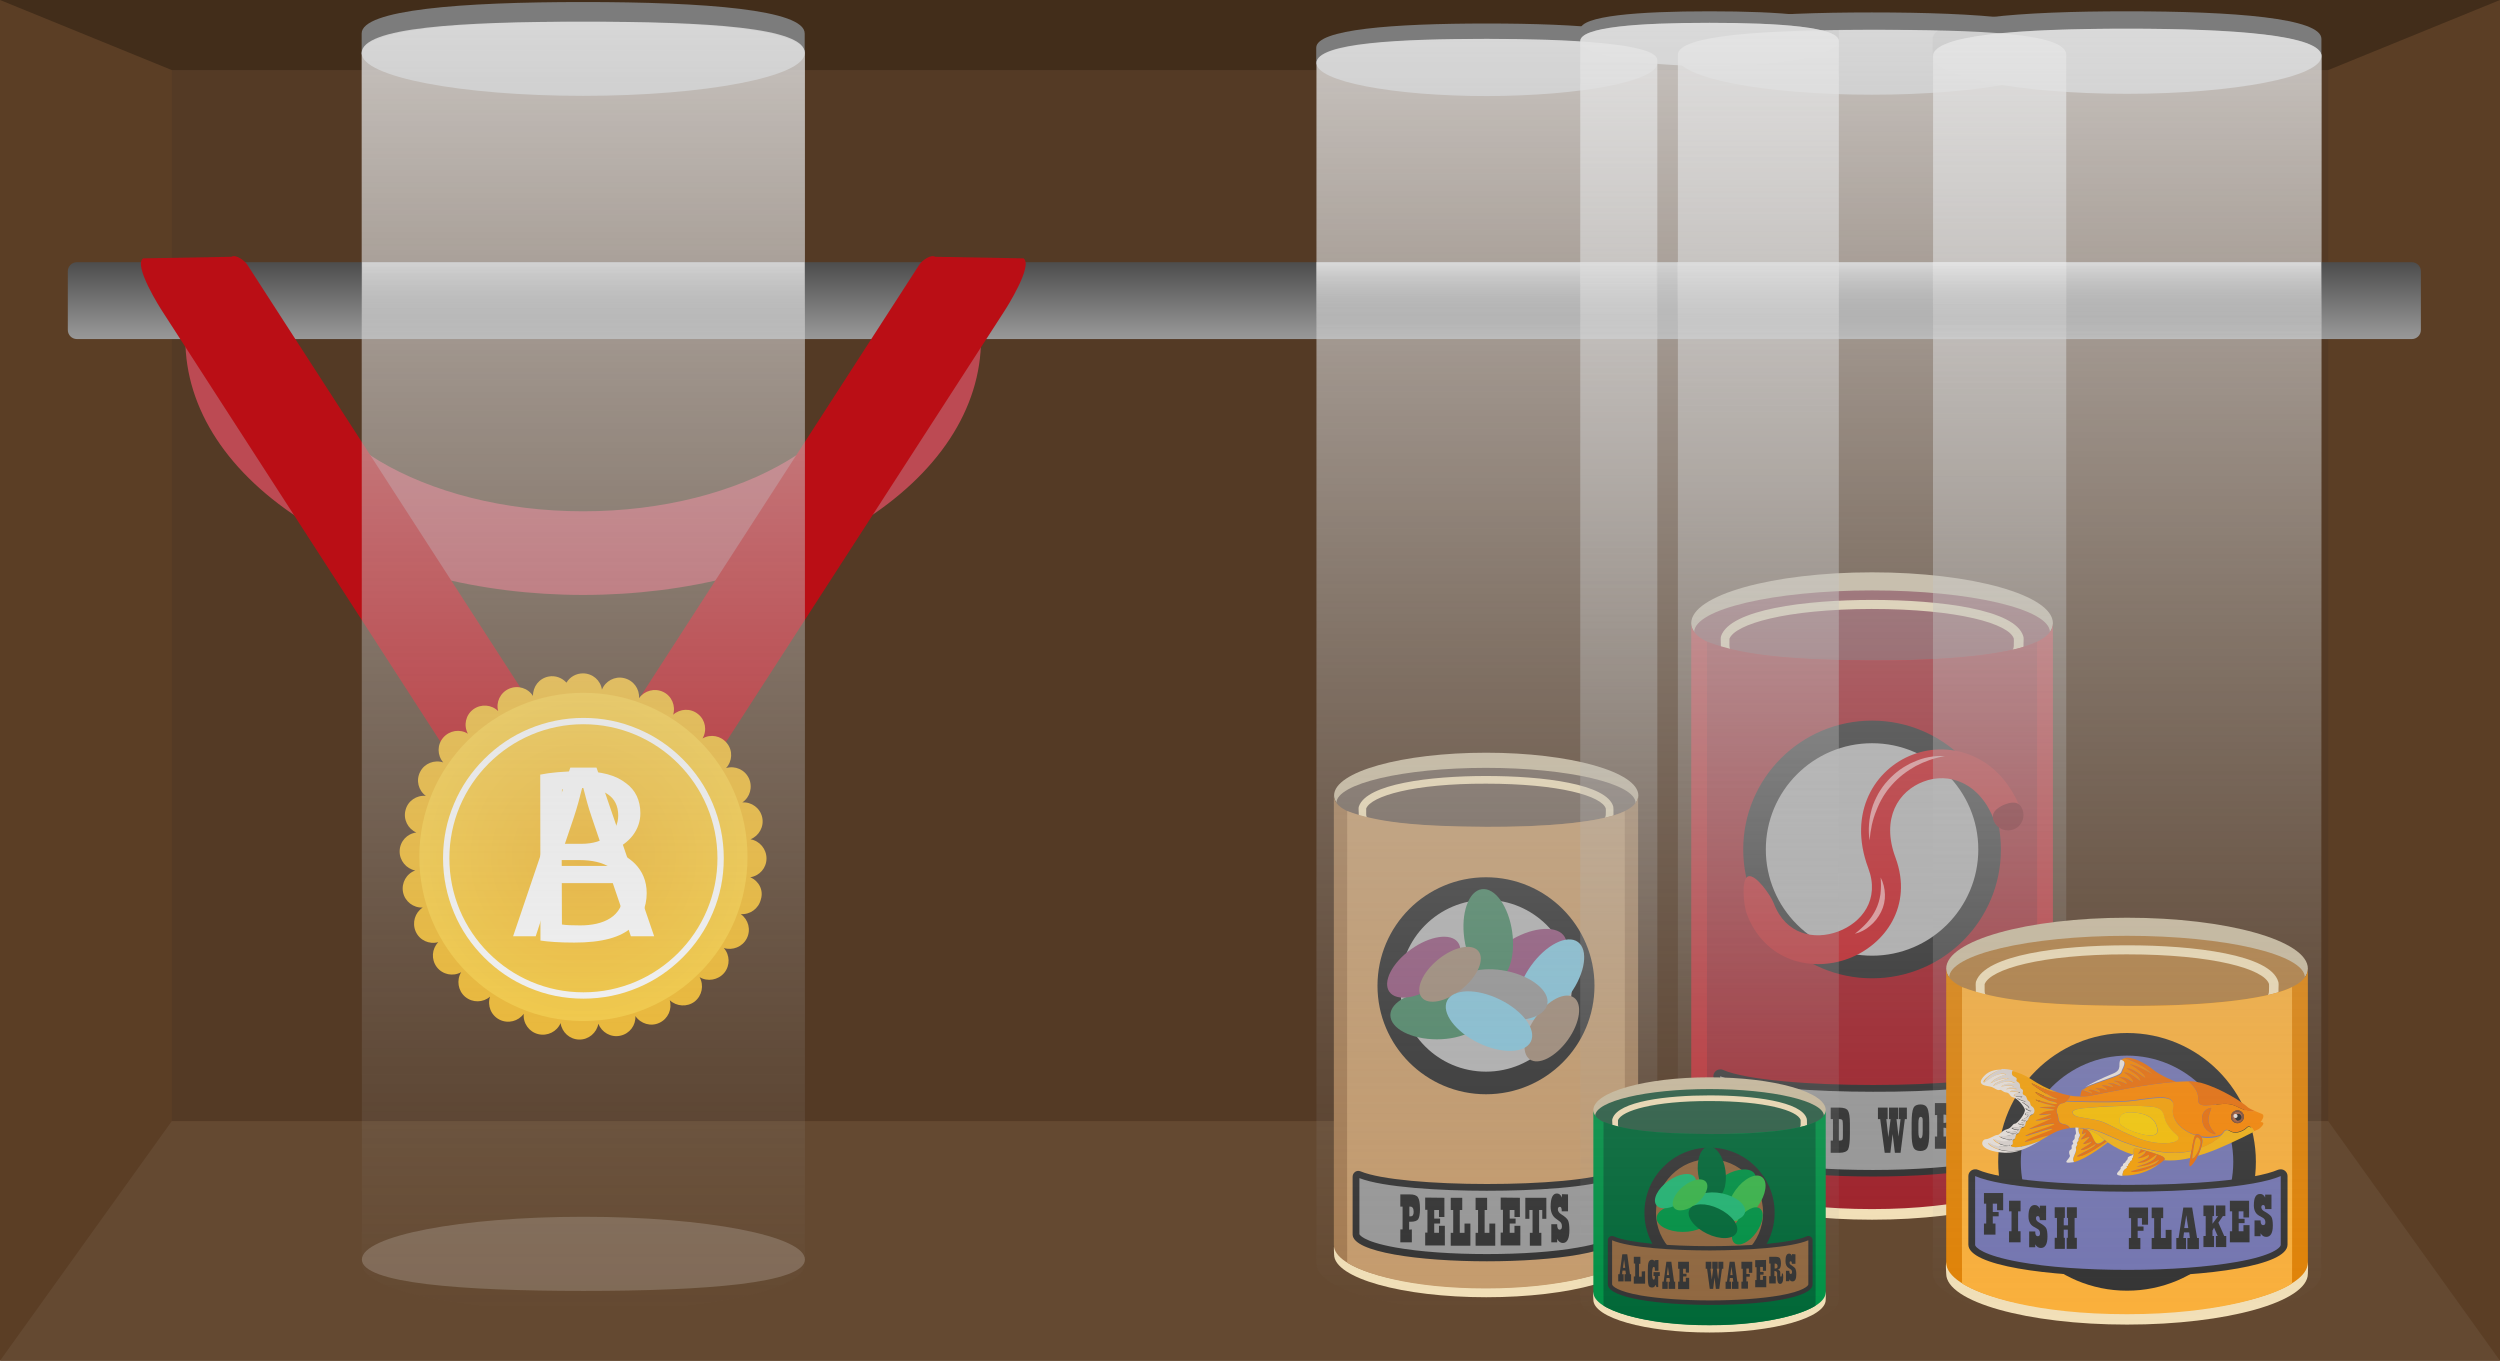 <?xml version="1.0" encoding="utf-8"?>
<!-- Generator: Adobe Illustrator 23.0.1, SVG Export Plug-In . SVG Version: 6.00 Build 0)  -->
<svg version="1.1" id="top-shelf" xmlns="http://www.w3.org/2000/svg" xmlns:xlink="http://www.w3.org/1999/xlink" x="0px" y="0px"
	 viewBox="0 0 1106 602" style="enable-background:new 0 0 1106 602;" xml:space="preserve">
<g id="bg">
	<rect style="fill:#5B3E25;" width="1106" height="602"/>
	<rect x="76" y="31" style="fill:#543A25;" width="954" height="465"/>
	<polygon style="fill:#422D1A;" points="1106,0 1030,31 76,31 0,0 	"/>
	<polygon style="fill:#644931;" points="1106,602 1030,496 76,496 0,602 	"/>
</g>
<linearGradient id="SVGID_1_" gradientUnits="userSpaceOnUse" x1="550.5" y1="454" x2="550.5" y2="488" gradientTransform="matrix(1 0 0 -1 0 604)">
	<stop  offset="0" style="stop-color:#999999"/>
	<stop  offset="1" style="stop-color:#4D4D4D"/>
</linearGradient>
<path style="fill:url(#SVGID_1_);" d="M1067,150H34c-2.2,0-4-1.8-4-4v-26c0-2.2,1.8-4,4-4h1033c2.2,0,4,1.8,4,4v26
	C1071,148.2,1069.2,150,1067,150z"/>
<g>
	<path style="fill:#7C7C7C;enable-background:new    ;" d="M904.4,25.4c-14.3,5.3-43.1,8.9-76.3,8.9c-32.3,0-60.5-3.4-75.2-8.5
		l-10.8,0l0-8.1c0-9.2,38.5-12.2,86-12.2c47.5,0,86,3,86,12.2v7.6L904.4,25.4z"/>
	<path id="floor-light_4_" style="fill:#9B9B9B;enable-background:new    ;" d="M914.1,25.3c0-9.2-38.5-12.2-86-12.2
		c-47.5,0-86,3-86,12.2s38.5,16.6,86,16.6C875.6,41.9,914.1,34.5,914.1,25.3z"/>
</g>
<g>
	<path style="fill:#7C7C7C;enable-background:new    ;" d="M724.7,27.9c-12.6,4.7-37.8,7.8-66.9,7.8c-28.4,0-53.1-3-66-7.5l-9.5,0
		l0-7.1c0-8.1,33.8-10.7,75.4-10.7c41.6,0,75.4,2.6,75.4,10.7v6.7L724.7,27.9z"/>
	<path id="floor-light_1_" style="fill:#9B9B9B;enable-background:new    ;" d="M733.2,27.9c0-8.1-33.8-10.7-75.4-10.7
		c-41.6,0-75.4,2.6-75.4,10.7s33.8,14.6,75.4,14.6C699.4,42.4,733.2,35.9,733.2,27.9z"/>
</g>
<g>
	<path style="fill:#7C7C7C;enable-background:new    ;" d="M807,18.3c-9.5,3.5-28.7,5.9-50.7,5.9c-21.5,0-40.2-2.3-50-5.7l-7.2,0
		l0-5.4c0-6.1,25.6-8.1,57.2-8.1s57.2,2,57.2,8.1v5.1L807,18.3z"/>
	<path id="floor-light_3_" style="fill:#A8A8A8;enable-background:new    ;" d="M813.5,18.2c0-6.1-25.6-8.1-57.2-8.1
		s-57.2,2-57.2,8.1s25.6,11,57.2,11S813.5,24.3,813.5,18.2z"/>
</g>
<g>
	<path style="fill:#7C7C7C;enable-background:new    ;" d="M1017.3,24.9c-14.3,5.3-43.1,8.9-76.3,8.9c-32.3,0-60.5-3.4-75.2-8.5
		l-10.8,0l0-8.1c0-9.2,38.5-12.2,86-12.2c47.5,0,86,3,86,12.2v7.6L1017.3,24.9z"/>
	<path id="floor-light_5_" style="fill:#A8A8A8;enable-background:new    ;" d="M1027,24.9c0-9.2-38.5-12.2-86-12.2
		c-47.5,0-86,3-86,12.2s38.5,16.6,86,16.6C988.5,41.5,1027,34,1027,24.9z"/>
</g>
<g>
	<path style="fill:#7C7C7C;enable-background:new    ;" d="M344.9,23.5c-16.4,6-49.2,10.2-86.9,10.2c-36.8,0-68.9-3.9-85.7-9.7
		l-12.3,0l0-9.2c0-10.5,43.9-13.9,98-13.9s98,3.4,98,13.9v8.7L344.9,23.5z"/>
	<path id="floor-light_2_" style="fill:#9B9B9B;enable-background:new    ;" d="M356,23.5c0-10.5-43.9-13.9-98-13.9s-98,3.4-98,13.9
		s43.9,18.9,98,18.9S356,33.9,356,23.5z"/>
</g>
<g id="blood-worms-group">
	<g id="blood-worms">
		<g>
			<path style="fill:#F2E0B8;" d="M908.2,517.1c0,12.4-35.8,22.5-80,22.5s-80-10.1-80-22.5c0-0.8-0.3-3.8,0-4.5
				c4-11.4,38.5-18,80-18c42,0,76.7,6.4,80,18C908.3,513.2,908.2,516.4,908.2,517.1z"/>
			<path style="fill:#CCBD9F;" d="M908.2,275.7c0,12.4-35.8,16.5-80,16.5s-80-4.1-80-16.5s35.8-22.5,80-22.5
				S908.2,263.3,908.2,275.7z"/>
			<ellipse style="fill:#87444C;" cx="828.2" cy="279.7" rx="78.7" ry="18.5"/>
			<g>
				<path style="fill:#F2E0B8;" d="M828.2,306c-31.8,0-58.6-6.3-65.2-15.4c-1.1-1.6-1.7-3.2-1.7-4.9c0-0.1,0-0.4,0-0.7
					c-0.1-2-0.1-2.9,0.1-3.6c4.1-11.8,37.2-16,66.8-16c30.1,0,63.5,4.2,66.9,16.1c0.2,0.5,0.2,1.3,0.1,3.6c0,0.3,0,0.5,0,0.6
					C895.1,298.9,860.6,306,828.2,306z M765.1,282.6c0,0.4,0,1.7,0,2.2c0,0.4,0,0.7,0,0.9c0,0.8,0.3,1.6,0.9,2.5l0,0
					c4.9,6.7,28.2,13.8,62,13.8c37.1,0,62.9-8.6,62.9-16.3c0-0.1,0-0.4,0-0.8c0-0.5,0.1-2,0-2.4c-2.1-6.5-24.3-13.1-63-13.1
					C790,269.5,767.6,276.1,765.1,282.6z"/>
			</g>
			<path style="fill:#C1272D;" d="M828.2,292.2c-44.2,0-80-4.1-80-16.5c0,8.6,0,236.2,0,236.3c0,12.4,35.8,22.5,80,22.5
				s80-10.1,80-22.5c0-0.2,0-227.7,0-236.3C908.2,288.2,872.3,292.2,828.2,292.2z"/>
			<path style="fill:#A0242D;" d="M828.2,292.2c-39.9-0.3-58.1-2.8-73-8.3c0,0-0.1,237.3,0,237.4c8.9,5.6,32.7,13.6,73,13.6
				s65.4-8.4,73-13.6c0.1-0.1,0-237.4,0-237.4C889.3,289.8,858.9,292.4,828.2,292.2z"/>
			<g>
				<circle style="fill:#B3B3B3;" cx="828.2" cy="375.8" r="52"/>
				<g>
					<path style="fill:#333333;" d="M828.2,328.8c25.9,0,47,21.1,47,47s-21.1,47-47,47s-47-21.1-47-47S802.2,328.8,828.2,328.8
						 M828.2,318.8c-31.5,0-57,25.5-57,57s25.5,57,57,57s57-25.5,57-57S859.6,318.8,828.2,318.8L828.2,318.8z"/>
				</g>
			</g>
			<g>
				<path style="fill:#999999;" d="M828.6,519.1c-38.7,0-69.1-5.5-69.1-12.6v-30.3c0-0.9,0.8-1.5,1.5-1.5c0.2,0,0.4,0,0.6,0.1
					c11.7,5,42.2,6.8,67,6.8s55.3-1.8,67-6.8c0.2-0.1,0.4-0.1,0.6-0.1c0.7,0,1.5,0.6,1.5,1.5v30.3
					C897.7,513.6,867.3,519.1,828.6,519.1z"/>
				<g>
					<path style="fill:#333333;" d="M896.2,476.1L896.2,476.1v30.4c0,1.2-3.5,4.8-19.6,7.6c-12.6,2.2-29.7,3.5-48,3.5
						s-35.4-1.2-48-3.5c-16.1-2.9-19.6-6.5-19.6-7.6v-30.4c11.9,5.1,42.7,6.9,67.6,6.9C853.5,483.1,884.3,481.3,896.2,476.1
						 M896.2,473.1c-0.4,0-0.8,0.1-1.2,0.2c-10.4,4.5-38.4,6.7-66.4,6.7s-56-2.2-66.4-6.7c-0.4-0.2-0.8-0.2-1.2-0.2
						c-1.6,0-3,1.3-3,3v30.3c0,9.4,35.3,14.1,70.6,14.1s70.6-4.7,70.6-14.1v-30.3C899.2,474.4,897.7,473.1,896.2,473.1L896.2,473.1z
						"/>
				</g>
			</g>
		</g>
		<g>
			<path style="fill:none;stroke:#C1272D;stroke-width:15;stroke-linecap:round;stroke-miterlimit:10;" d="M830.8,384.8"/>
			<g>
				<path style="fill:#C1272D;" d="M817.7,424.1c-16.3,6.1-37.1,1.2-45-20c-1.2-3.3-2.6-15.2,0.7-16.4s10.1,8.6,11.3,11.9
					c5.3,14,18.1,16.4,28.5,12.5s18.6-14.1,13.3-28.1c-9.2-24.6,3-43.9,19.8-50.2c16.8-6.3,38.7,0.2,47.9,24.8
					c1.2,3.3-0.4,7-3.7,8.2s-7-0.4-8.2-3.7c-3-8.1-8-13.9-14.2-16.8c-5.4-2.5-11.5-2.7-17.2-0.5c-10.9,4.1-18.9,16.1-12.3,33.7
					C846.4,400.7,834,418,817.7,424.1z"/>
			</g>
			<g>
				<path style="opacity:0.54;fill:#FFFFFF;enable-background:new    ;" d="M827.1,371.8c-0.7-4.6-0.3-9.4,1-14
					c0.6-2.3,1.7-4.5,2.8-6.6c1.2-2.1,2.6-4.1,4.2-5.8c1.6-1.8,3.4-3.4,5.3-4.8c1-0.7,2-1.4,3-1.9c0.5-0.3,1-0.6,1.6-0.9l1.6-0.7
					c4.3-2,9.1-2.9,13.8-2.6c-4.6,0.8-8.9,2.3-12.9,4.4c-3.9,2.2-7.5,4.9-10.5,8.3c-3,3.3-5.3,7.2-6.9,11.4
					C828.4,362.6,827.5,367.1,827.1,371.8z"/>
			</g>
			<g>
				<path style="opacity:0.54;fill:#FFFFFF;enable-background:new    ;" d="M820.6,413.1c2-1.6,3.8-3.2,5.4-5
					c1.6-1.8,2.9-3.7,3.9-5.8c1-2.1,1.7-4.4,2-6.7c0.3-2.4,0.3-4.8,0.1-7.4c1.2,2.3,1.8,4.8,1.9,7.5c0.1,2.6-0.5,5.3-1.7,7.7
					c-1.2,2.4-2.8,4.5-4.9,6.2C825.4,411.3,823,412.5,820.6,413.1z"/>
				<path style="fill:none;" d="M820.6,413.1"/>
			</g>
			<path style="fill:#7F121A;" d="M894.6,357.8c1.5,3.5,0,7.5-3.5,9s-7.5,0-9-3.5s0.9-5.6,4.3-7.2
				C889.8,354.7,893.1,354.3,894.6,357.8z"/>
		</g>
		<g>
			<path style="fill:#333333;" d="M767.5,485.3h3.8c1.9,0,3.1,0.3,3.7,1c0.6,0.7,0.9,2.1,0.9,4.3c0,1.6-0.2,2.7-0.5,3.2
				c-0.3,0.6-1,0.9-2,1.1c1.2,0.3,1.9,0.8,2.2,1.3s0.5,1.7,0.5,3.4c0,2.3-0.3,3.8-0.9,4.6c-0.6,0.8-1.8,1.1-3.6,1.1h-4.1V500h1v-9.5
				h-1L767.5,485.3L767.5,485.3z M771.3,490.4v3.5h0.5c0.8,0,1.2-0.6,1.2-1.8c0-1.1-0.4-1.7-1.2-1.7H771.3z M771.3,496.1v3.9h0.5
				c0.9,0,1.4-0.7,1.4-2.1c0-1.2-0.5-1.8-1.4-1.8H771.3z"/>
			<path style="fill:#333333;" d="M786.8,497.6v9.3h-8.3v-5.4h1V492h-1v-5.1h4.9v5.1h-1.1v9.5h2v-3.9H786.8z"/>
			<path style="fill:#333333;" d="M789.1,500.4V496c0-3.4,0.3-5.6,0.8-6.7s1.6-1.6,3.2-1.6c1.5,0,2.5,0.6,3,1.7s0.8,3.3,0.8,6.6v4.4
				c0,3-0.3,5.1-0.8,6.2s-1.6,1.7-3.1,1.7s-2.6-0.5-3.1-1.6C789.3,505.7,789.1,503.6,789.1,500.4z M792,496.1v3.7
				c0,1.9,0.3,2.9,1,2.9c0.6,0,0.9-1,0.9-2.9V496v-0.9v-0.6c0-0.8-0.3-1.3-0.9-1.3C792.3,493.2,792,494.2,792,496.1z"/>
			<path style="fill:#333333;" d="M799.5,501.4v-4.5c0-3.4,0.3-5.6,0.8-6.7s1.6-1.6,3.2-1.6c1.5,0,2.5,0.6,3,1.7s0.8,3.3,0.8,6.6
				v4.4c0,3-0.3,5.1-0.8,6.2s-1.6,1.7-3.1,1.7s-2.6-0.5-3.1-1.6C799.7,506.6,799.5,504.5,799.5,501.4z M802.4,497v3.7
				c0,1.9,0.3,2.9,1,2.9c0.6,0,0.9-1,0.9-2.9v-3.8V496v-0.6c0-0.8-0.3-1.3-0.9-1.3C802.7,494.1,802.4,495.1,802.4,497z"/>
			<path style="fill:#333333;" d="M809.8,490h3.8c2,0,3.3,0.4,3.9,1.3c0.6,0.9,0.9,2.8,0.9,5.8v4.6c0,3.5-0.3,5.8-0.8,6.8
				c-0.6,1-1.9,1.5-3.9,1.5h-3.8v-5.4h1v-9.5h-1V490H809.8z M813.5,495.1v9.5h0.4c0.6,0,1-0.1,1.2-0.4s0.2-1,0.2-2.1v-4
				c0-1.4-0.1-2.2-0.2-2.5c-0.2-0.3-0.6-0.5-1.2-0.5H813.5z"/>
			<path style="fill:#333333;" d="M843.6,490v5.1h-0.9l-1.9,14.9h-2.5l-1-8.3l-1,8.3h-2.5l-2-14.9h-1V490h4.3v5.1h-0.6l0.9,8l1-8
				h-0.7V490h4v5.1H839l0.9,7.7l0.9-7.7H840V490H843.6z"/>
			<path style="fill:#333333;" d="M845.7,501.4v-4.5c0-3.4,0.3-5.6,0.8-6.7s1.6-1.6,3.2-1.6c1.5,0,2.5,0.6,3,1.7s0.8,3.3,0.8,6.6
				v4.4c0,3-0.3,5.1-0.8,6.2s-1.6,1.7-3.1,1.7s-2.6-0.5-3.1-1.6C846,506.6,845.7,504.5,845.7,501.4z M848.7,497v3.7
				c0,1.9,0.3,2.9,1,2.9c0.6,0,0.9-1,0.9-2.9v-3.8V496v-0.6c0-0.8-0.3-1.3-0.9-1.3C849,494.1,848.7,495.1,848.7,497z"/>
			<path style="fill:#333333;" d="M866.1,500.6c0.1,1.1,0.2,2.1,0.2,2.9c0,3.2-0.8,4.7-2.3,4.7c-1.4,0-2.2-1.6-2.2-4.9V502v-1.3
				c0-1.2-0.6-1.8-1.7-1.8c0,0-0.1,0-0.3,0v3.9h1.1v5.4H856v-5.4h1v-9.5h-1V488h4.5c1.7,0,2.8,0.4,3.3,1.1c0.6,0.7,0.8,2.1,0.8,4.2
				c0,2.6-0.8,4-2.3,4.4c-0.1,0-0.2,0-0.3,0.1c1.3,0.2,2,0.8,2.1,1.8l0.1,1.4l0.1,1.1c0,0.6,0.2,0.8,0.5,0.8c0.4,0,0.6-0.7,0.6-2
				v-0.3H866.1z M859.8,496.8h0.3c1.3,0,1.9-0.6,1.9-1.7c0-1.3-0.6-2-1.8-2c-0.1,0-0.2,0-0.4,0V496.8z"/>
			<path style="fill:#333333;" d="M880.9,486.9v5.1h-1v9.5h1v5.4h-4.6v-5.4h0.9v-10.9l-2.3,16.3h-1.2l-2.5-16.1v10.8h1v5.4h-4v-5.4
				h1V492h-1v-5.1h5.1l1.3,9.2l1.3-9.2H880.9z"/>
			<path style="fill:#333333;" d="M890.4,485.3v7.1h-2.7v-0.5c-0.1-0.9-0.3-1.4-0.8-1.4s-0.8,0.3-0.8,1c0,0.8,0.5,1.5,1.4,2.1
				c1.5,0.9,2.4,1.8,2.9,2.6c0.4,0.8,0.6,2.1,0.6,4.1c0,3.6-0.9,5.4-2.8,5.4c-1,0-1.8-0.6-2.4-1.7v1.4h-2.5v-7.6h2.5v0.3
				c0,1.3,0.3,2,1,2c0.6,0,1-0.5,1-1.4c0-1-0.4-1.7-1.1-2.2l-1.5-1c-1.5-1-2.2-2.7-2.2-5c0-3.6,0.9-5.5,2.7-5.5
				c0.9,0,1.6,0.6,2.1,1.7v-1.4H890.4z"/>
		</g>
	</g>
	<g>

			<linearGradient id="highlight_5_" gradientUnits="userSpaceOnUse" x1="828.178" y1="64.4" x2="828.178" y2="590.846" gradientTransform="matrix(1 0 0 -1 0 604)">
			<stop  offset="0" style="stop-color:#999999;stop-opacity:0"/>
			<stop  offset="1" style="stop-color:#E6E6E6;stop-opacity:0.8"/>
		</linearGradient>
		<path id="highlight" style="fill:url(#highlight_5_);" d="M914.1,512.6C914.1,512.5,914,512.5,914.1,512.6c0-0.2,0-0.4,0-0.5
			c0-0.2,0-479.3,0-487.9c0-9.6-38.5-11-85.9-11s-85.9,2.3-85.9,11c0,8.6,0,487.7,0,487.9c0,0.1,0,0.3,0,0.4v0.1
			c-0.3,0.7,0,3.7,0,4.5c0,12.4,38.5,22.5,85.9,22.5s85.9-10.1,85.9-22.5C914.1,516.4,914.3,513.2,914.1,512.6z"/>

			<linearGradient id="SVGID_2_" gradientUnits="userSpaceOnUse" x1="828.1" y1="454" x2="828.1" y2="488" gradientTransform="matrix(1 0 0 -1 0 604)">
			<stop  offset="0" style="stop-color:#999999;stop-opacity:0"/>
			<stop  offset="1" style="stop-color:#E6E6E6;stop-opacity:0.8"/>
		</linearGradient>
		<rect x="742.1" y="116" style="fill:url(#SVGID_2_);" width="172" height="34"/>
	</g>
</g>
<g id="pellets-group">
	<g id="pellets">
		<g>
			<path style="fill:#F2E0B8;" d="M724.8,555c0,10.5-30.1,18.9-67.3,18.9s-67.3-8.5-67.3-18.9c0-0.6-0.2-3.2,0-3.8
				c3.4-9.6,32.4-15.1,67.3-15.1c35.3,0,64.5,5.4,67.3,15.1C724.9,551.7,724.8,554.4,724.8,555z"/>
			<path style="fill:#CCBD9F;" d="M724.8,351.9c0,10.5-30.1,13.9-67.3,13.9s-67.3-3.4-67.3-13.9s30.1-18.9,67.3-18.9
				C694.6,333,724.8,341.5,724.8,351.9z"/>
			<ellipse style="fill:#736357;" cx="657.4" cy="355.3" rx="66.2" ry="15.6"/>
			<g>
				<path style="fill:#F2E0B8;" d="M657.4,377.4c-26.8,0-49.3-5.3-54.9-13c-1-1.3-1.4-2.7-1.4-4.1c0-0.1,0-0.3,0-0.6
					c-0.1-1.7-0.1-2.5,0.1-3c3.5-9.9,31.3-13.4,56.2-13.4c25.3,0,53.4,3.5,56.3,13.5c0.1,0.5,0.1,1.1,0.1,3c0,0.2,0,0.4,0,0.5
					C713.8,371.4,684.7,377.4,657.4,377.4z M604.4,357.7c0,0.4,0,1.4,0,1.8c0,0.3,0,0.6,0,0.8c0,0.7,0.3,1.4,0.8,2.1l0,0
					c4.1,5.6,23.8,11.6,52.2,11.6c31.2,0,53-7.2,53-13.7c0-0.1,0-0.3,0-0.6c0-0.5,0.1-1.7,0-2c-1.7-5.5-20.4-11-53-11
					C625.3,346.6,606.5,352.2,604.4,357.7z"/>
			</g>
			<path style="fill:#A67C52;" d="M657.4,365.8c-37.2,0-67.3-3.4-67.3-13.9c0,7.3,0,198.7,0,198.9c0,10.5,30.1,18.9,67.3,18.9
				s67.3-8.5,67.3-18.9c0-0.1,0-191.6,0-198.9C724.8,362.4,694.6,365.8,657.4,365.8z"/>
			<path style="fill:#C69C6D;" d="M657.4,365.8c-33.5-0.2-48.9-2.4-61.4-7c0,0-0.1,199.7,0,199.8c7.5,4.7,27.5,11.4,61.4,11.4
				s55-7.1,61.4-11.4c0.1-0.1,0-199.7,0-199.7C708.9,363.8,683.3,366,657.4,365.8z"/>
			<g>
				<path style="fill:#B3B3B3;" d="M657.4,479.1c-23.7,0-43-19.3-43-43s19.3-43,43-43s43,19.3,43,43S681.1,479.1,657.4,479.1z"/>
				<g>
					<path style="fill:#333333;" d="M657.4,398.1c20.9,0,38,17,38,38s-17,38-38,38s-38-17-38-38S636.5,398.1,657.4,398.1
						 M657.4,388.1c-26.5,0-48,21.5-48,48s21.5,48,48,48s48-21.5,48-48S683.9,388.1,657.4,388.1L657.4,388.1z"/>
				</g>
			</g>
			<g>
				<path style="fill:#999999;" d="M657.8,556.5c-35.7,0-57.9-5.4-57.9-10.4v-25.5c0-0.7,0.5-1.1,1-1.1c0.1,0,0.3,0,0.4,0.1
					c9.8,4.2,35.6,5.7,56.4,5.7c20.8,0,46.6-1.5,56.4-5.7c0.1-0.1,0.3-0.1,0.4-0.1c0.5,0,1,0.4,1,1.1v25.5
					C715.7,551.1,693.6,556.5,657.8,556.5z"/>
				<g>
					<path style="fill:#333333;" d="M714.2,521.2V546c0,0-0.9,3.3-16.1,5.9c-10.6,1.9-24.9,2.9-40.3,2.9s-29.7-1-40.3-2.9
						c-15.1-2.7-16.1-5.9-16.1-5.9v-24.8c10.5,4.1,35.8,5.6,56.4,5.6S703.7,525.4,714.2,521.2 M714.7,518c-0.3,0-0.7,0.1-1,0.2
						c-8.7,3.8-32.3,5.6-55.9,5.6s-47.1-1.9-55.9-5.6c-0.3-0.1-0.7-0.2-1-0.2c-1.3,0-2.5,1.1-2.5,2.6v25.5
						c0,7.9,29.7,11.9,59.4,11.9s59.4-4,59.4-11.9v-25.5C717.2,519.1,716,518,714.7,518L714.7,518z"/>
				</g>
			</g>
		</g>
		<g>

				<ellipse transform="matrix(0.866 -0.5 0.5 0.866 -122.054 394.122)" style="fill:#93587E;" cx="674.4" cy="424.8" rx="20.6" ry="10.7"/>
			<ellipse style="fill:#4E8768;" cx="635.7" cy="449.1" rx="20.6" ry="10.7"/>

				<ellipse transform="matrix(0.583 -0.812 0.812 0.583 -65.844 738.163)" style="fill:#87C3D8;" cx="686.3" cy="433.2" rx="20.6" ry="10.7"/>

				<ellipse transform="matrix(0.583 -0.812 0.812 0.583 -83.169 747.532)" style="fill:#A08C7A;" cx="686.8" cy="454.8" rx="16.8" ry="8.7"/>

				<ellipse transform="matrix(0.99 -0.139 0.139 0.99 -51.069 95.337)" style="fill:#4E8768;" cx="658.5" cy="414.1" rx="10.7" ry="20.6"/>

				<ellipse transform="matrix(0.811 -0.585 0.585 0.811 -131.255 449.423)" style="fill:#93587E;" cx="629.9" cy="427.8" rx="18.7" ry="9.7"/>

				<ellipse transform="matrix(0.203 -0.979 0.979 0.203 98.942 1001.136)" style="fill:#969696;" cx="664.3" cy="439.8" rx="10.7" ry="20.6"/>

				<ellipse transform="matrix(0.774 -0.633 0.633 0.774 -127.985 503.489)" style="fill:#A08C7A;" cx="641.6" cy="431.1" rx="16.2" ry="8.4"/>

				<ellipse transform="matrix(0.437 -0.9 0.9 0.437 -35.703 846.826)" style="fill:#87C3D8;" cx="658.4" cy="451.9" rx="10.7" ry="20.6"/>
		</g>
		<g>
			<path style="fill:#333333;" d="M624.6,543.9v5.7h-5.1v-5.7h1v-10.1h-1v-5.4h4.2c1.8,0,3,0.4,3.6,1.3c0.6,0.9,0.9,2.6,0.9,5.2
				c0,2.3-0.3,3.7-0.8,4.5c-0.5,0.7-1.6,1.1-3.3,1.1h-0.7v3.5L624.6,543.9L624.6,543.9z M623.5,533.8v4.3h0.2h0.4
				c0.9,0,1.3-0.7,1.3-2c0-1.5-0.5-2.3-1.5-2.3H623.5z"/>
			<path style="fill:#333333;" d="M639,529.9v8.5h-2.4v-3.1h-2.1v3.8h2.6v2.2h-2.6v4.1h2.1v-3.1h2.6v8.7h-8.7v-5.7h1v-10.1h-1v-5.4
				L639,529.9L639,529.9z"/>
			<path style="fill:#333333;" d="M650.5,541.3v9.8h-8.7v-5.7h1.1v-10.1h-1.1v-5.4h5.1v5.4h-1.1v10.1h2.1v-4.1H650.5z"/>
			<path style="fill:#333333;" d="M661.5,541.3v9.8h-8.7v-5.7h1.1v-10.1h-1.1v-5.4h5.1v5.4h-1.1v10.1h2.1v-4.1H661.5z"/>
			<path style="fill:#333333;" d="M672.4,529.9v8.5H670v-3.1h-2.1v3.8h2.6v2.2h-2.6v4.1h2.1v-3.1h2.6v8.7h-8.7v-5.7h1v-10.1h-1v-5.4
				L672.4,529.9L672.4,529.9z"/>
			<path style="fill:#333333;" d="M684.1,529.9v9.3h-1.8v-3.9h-1.4v10.1h1v5.7h-5.1v-5.7h1.2v-10.1h-1.4v3.9h-1.8v-9.3H684.1z"/>
			<path style="fill:#333333;" d="M693.7,528.4v7.5h-2.8v-0.6c-0.1-1-0.3-1.4-0.8-1.4c-0.6,0-0.9,0.4-0.9,1.1c0,0.8,0.5,1.6,1.5,2.2
				c1.6,1,2.6,1.9,3,2.7s0.6,2.3,0.6,4.3c0,3.8-1,5.7-2.9,5.7c-1,0-1.9-0.6-2.5-1.8v1.5h-2.6v-8h2.6v0.3c0,1.4,0.4,2.1,1.1,2.1
				c0.7,0,1-0.5,1-1.5s-0.4-1.8-1.2-2.3l-1.5-1.1c-1.5-1.1-2.3-2.8-2.3-5.3c0-3.8,0.9-5.8,2.8-5.8c0.9,0,1.7,0.6,2.2,1.8v-1.5
				L693.7,528.4L693.7,528.4z"/>
		</g>
	</g>
	<g>

			<linearGradient id="highlight_6_" gradientUnits="userSpaceOnUse" x1="657.8" y1="24.2" x2="657.8" y2="586.835" gradientTransform="matrix(1 0 0 -1 0 604)">
			<stop  offset="0" style="stop-color:#999999;stop-opacity:0"/>
			<stop  offset="1" style="stop-color:#E6E6E6;stop-opacity:0.8"/>
		</linearGradient>
		<path id="highlight_1_" style="fill:url(#highlight_6_);" d="M733.2,554.8L733.2,554.8c0-0.2,0-0.3,0-0.5c0-0.1,0-519.7,0-527.7
			c0-7.6-40.6-9.4-75.4-9.4c-37.9,0-75.4,1.6-75.4,10.7c0,8,0,526.2,0,526.4c0,0.1,0,0.3,0,0.4v0.1c-0.2,0.7,0,3.5,0,4.2
			c0,11.5,33.8,20.8,75.4,20.8c41.6,0,75.4-9.3,75.4-20.8C733.2,558.4,733.4,555.4,733.2,554.8z"/>

			<linearGradient id="SVGID_3_" gradientUnits="userSpaceOnUse" x1="657.6" y1="453.4" x2="657.6" y2="488" gradientTransform="matrix(1 0 0 -1 0 604)">
			<stop  offset="0" style="stop-color:#999999;stop-opacity:0"/>
			<stop  offset="1" style="stop-color:#E6E6E6;stop-opacity:0.8"/>
		</linearGradient>
		<rect x="582.4" y="116" style="fill:url(#SVGID_3_);" width="150.4" height="34.6"/>
	</g>
</g>
<g id="fish-flakes-group">
	<g id="fish-flakes">
		<path style="fill:#F2E0B8;" d="M1021,563.5c0,12.4-35.8,22.5-80,22.5s-80-10.1-80-22.5c0-0.8-0.3-3.8,0-4.5c4-11.4,38.5-18,80-18
			c42,0,76.7,6.4,80,18C1021.2,559.6,1021,562.9,1021,563.5z"/>
		<path style="fill:#CCBD9F;" d="M1021,428.5c0,12.4-35.8,16.5-80,16.5s-80-4.1-80-16.5s35.8-22.5,80-22.5S1021,416.1,1021,428.5z"
			/>
		<ellipse style="fill:#B27E3F;" cx="941" cy="432.5" rx="78.7" ry="18.5"/>
		<g>
			<path style="fill:#F2E0B8;" d="M941,458.8c-31.8,0-58.6-6.3-65.2-15.4c-1.1-1.6-1.7-3.2-1.7-4.9c0-0.1,0-0.4,0-0.7
				c-0.1-2-0.1-2.9,0.1-3.6c4.1-11.8,37.2-16,66.8-16c30.1,0,63.5,4.2,66.9,16.1c0.2,0.5,0.2,1.3,0.1,3.6c0,0.3,0,0.5,0,0.6
				C1007.9,451.7,973.4,458.8,941,458.8z M878,435.4c0,0.4,0,1.7,0,2.2c0,0.4,0,0.7,0,0.9c0,0.8,0.3,1.6,0.9,2.5l0,0
				c4.9,6.7,28.2,13.8,62,13.8c37.1,0,62.9-8.6,62.9-16.3c0-0.1,0-0.4,0-0.8c0-0.5,0.1-2,0-2.4c-2.1-6.5-24.3-13.1-63-13.1
				C902.8,422.2,880.5,428.8,878,435.4z"/>
		</g>
		<path style="fill:#E28305;" d="M941,445c-44.2,0-80-4.1-80-16.5c0,8.6,0,129.8,0,130c0,12.4,35.8,22.5,80,22.5s80-10.1,80-22.5
			c0-0.2,0-121.4,0-130C1021,440.9,985.2,445,941,445z"/>
		<path style="fill:#FBB03B;" d="M941,445c-39.9-0.3-58.1-2.8-73-8.3c0,0-0.1,131,0,131.1c8.9,5.6,32.7,13.6,73,13.6
			s65.4-8.4,73-13.6c0.1-0.1,0-131.1,0-131.1C1002.2,442.6,971.7,445.2,941,445z"/>
		<g>
			<circle style="fill:#7476B2;" cx="941" cy="514" r="52"/>
			<g>
				<path style="fill:#333333;" d="M941,467c25.9,0,47,21.1,47,47c0,25.9-21.1,47-47,47s-47-21.1-47-47S915.1,467,941,467 M941,457
					c-31.5,0-57,25.5-57,57s25.5,57,57,57s57-25.5,57-57S972.5,457,941,457L941,457z"/>
			</g>
		</g>
		<g>
			<g id="Ñëîé_2">
				<path style="fill:#F98705;" d="M974.4,496.5c0.8,3.7,3.9,4.9,5.4,5.3c0.1,0,0.3,0,0.3-0.2c0-0.1,0-0.2-0.1-0.3
					c-6-5.4-0.8-11.3-1.9-11.2C977,490.2,973.3,491.5,974.4,496.5z M915.9,484.7c1.5,0.3,3,0.4,4.5,0.4c1.6,0,3.2-0.1,4.7-0.4
					c8.1-1.6,25.3-5.3,37.7-6.1c2-0.1,3.8-0.2,5.4-0.2c2.1,1.8,4.5,4.6,4.3,8c-0.4,5.7,10.4,0,16.3,2.8c4.4,2.1,6.5,3,8.7,2.3
					c1.2,0.5,2.4,1,3.2,1.3c1.6,0.8-0.4,3.3-0.4,3.3l-0.2,0.3c0,0,1.1-0.1,1.2,0.6c0,0.7-0.8,1.4-1.2,1.8c-0.7,0.8-1.6,1.1-2.6,1.5
					c-0.1,0-0.2,0.1-0.3,0.1c-0.6-1.5-2.2-2.7-3.2-1.7c-1.4,1.5-4.9,2.9-6.8,1.9c-1.9-1-2.7-1.2-3.7,0.4c-0.1,0.2-0.3,0.4-0.5,0.6
					l0,0c-1.4,1.1-4.1,1.2-4.1,1.2c-1.7,0.2-3.4,0.2-5.1-0.1c-0.5-0.7-1.5-1.3-2.3-0.9c-0.1,0-0.2,0.1-0.2,0.2l-0.1,0.1
					c-6.2-2-11-7-9.9-12.2c1.5-7.2-10.5-3.7-20-2.9c-9.5,0.8-27.2,0-27.2,0C915,486.6,915.6,485.7,915.9,484.7z M989.8,496.9
					c1.6,0,2.9-1.3,2.9-2.8c0-1.6-1.3-2.9-2.8-2.9s-2.9,1.3-2.9,2.8l0,0C986.9,495.6,988.2,496.9,989.8,496.9L989.8,496.9z"/>
				<path style="fill:#EA700C;" d="M972.5,486.4c-0.4,5.7,10.4,0,16.3,2.8c4.4,2.1,6.5,3,8.7,2.3c-1.4-0.6-2.8-1.3-3.5-2
					c-1.1-1.2-10.9-7.9-20.4-10.5c-1.8-0.4-3.7-0.7-5.5-0.7C970.3,480.2,972.7,483,972.5,486.4z"/>
				<path style="fill:#F4B315;" d="M972.4,511.3c3.1-0.9,6.2-2,9.2-3.3c3.4-1.4,6.6-2.9,9.9-4.5c1.4-0.7,2.8-1.4,4.2-2.1l1.6-0.8
					c-0.6-1.5-2.2-2.7-3.2-1.7c-1.4,1.5-4.9,2.9-6.8,1.9c-1.9-1-2.7-1.2-3.7,0.4c-0.1,0.2-0.3,0.4-0.5,0.6l0,0c0,0-0.2,0.3-0.6,0.6
					l-0.3,0.3l-0.2,0.2l-0.2,0.2l-0.2,0.2l-0.2,0.2l-0.3,0.2c-0.2,0.1-0.4,0.3-0.6,0.4c-0.1,0.1-0.2,0.2-0.3,0.2l-0.3,0.2
					c-0.2,0.2-0.4,0.3-0.7,0.5s-0.7,0.4-1,0.6c-0.4,0.2-0.6,0.4-1,0.5c-0.2,0.1-0.5,0.3-0.7,0.4l-0.5,0.2c-0.4,0.2-0.8,0.4-1.1,0.5
					s-0.6,0.3-1,0.4C973.4,509,972.9,510.2,972.4,511.3z"/>
				<path style="fill:#F7A107;" d="M979.1,505.1c0.2-0.2,0.5-0.3,0.7-0.5C979.5,504.8,979.3,504.9,979.1,505.1z"/>
				<path style="fill:#F7A107;" d="M973.8,507.8c0.3-0.1,0.6-0.3,1-0.4c0.4-0.2,0.8-0.3,1.1-0.5l0.5-0.2c0.3-0.1,0.5-0.3,0.7-0.4
					c0.3-0.2,0.7-0.4,1-0.5s0.7-0.4,1-0.6c0.2-0.2,0.5-0.3,0.7-0.5l0.3-0.2c0.1-0.1,0.2-0.2,0.3-0.2c0.2-0.2,0.4-0.3,0.6-0.4
					l0.3-0.2l0.2-0.2l0.2-0.2l0.2-0.2l0.2-0.2l0.3-0.3c0.3-0.3,0.5-0.5,0.6-0.6c-1.4,1.1-4.1,1.3-4.1,1.3c-1.7,0.2-3.4,0.2-5-0.1
					l0.1,0.1c0.1,0.3,0.3,0.5,0.3,0.8C974.5,504.7,974.3,506.2,973.8,507.8z"/>
				<path style="fill:#F7A107;" d="M979.1,505.1c0.2-0.2,0.5-0.3,0.7-0.5C979.5,504.8,979.3,504.9,979.1,505.1z"/>
				<path style="fill:#F7A107;" d="M912.3,488.1c0.7-0.1,1.3-0.4,1.8-0.8c0,0,17.6,0.8,27.2,0c9.5-0.8,21.5-4.3,20.1,2.8
					c-1.1,5.2,3.7,10.2,9.9,12.2c-0.6,0.6-0.7,1.7-0.9,2.5c-0.4,1.4-0.6,2.9-0.8,4.3l0,0c-4.1,1-9.1,1.3-15.1,0.2
					c-19.1-3.5-23.3-9.8-33-10.3h-1.8c-0.5,0-0.9-0.1-1.4-0.1c-0.9,0-1.8,0-2.6,0.1c-0.2-0.6-0.9-1.4-2.7-1.7
					c-3.1-0.5-2-3.2-2.8-4.6C909.3,491.4,910.4,488.2,912.3,488.1z M917.1,492.8c1.1,1.5,3.3,1.4,9.2,2.5s7.4,3.3,18.6,7.9
					c11.2,4.6,22.2,2.4,17.8-1.3c-1.9-1.5-3.4-3.4-4.5-5.5c-0.9-1.8-0.9-4.3-2.6-5.6c-1.7-1.3-4.3-1.2-6.4-1.4
					c-2.4-0.2-4.8-0.2-7.2-0.2c-6.1,0-12.2,0.3-18.3,0.9C918.2,490.5,916,491.3,917.1,492.8z"/>
				<path style="fill:#F4B315;" d="M919.6,499h0.5c0.2,0,0.3,0,0.5,0.1h0.2l0,0l0.4,0.1l0.5,0.1c0.1,0,0.3,0,0.4,0.1l0.4,0.1
					c0.3,0.1,0.5,0.1,0.8,0.2l0,0c2.5,0.7,4.8,2,6.8,3.7c0.3,0.3,0.6,0.6,1,0.9c0.3,0.2,0.5,0.4,0.8,0.6l0.1,0.1l0.5,0.4
					c3.4,2.4,7.1,4.2,11.1,5.4c0.1-0.1,0.2-0.3,0.3-0.4c0.2-0.6,0-1.3,0.1-2c0.1-0.4,1.4-0.3,3.1,0.1c2.6,0.6,6.1,1.8,8.2,2.5
					c3.6,1.3,2,2.3,2,2.3c0.8,0,1.7,0.1,2.6,0.1c3,0,6.1-0.4,9-1.1c0.1-0.4,0.1-0.8,0.2-1.2c0.1-0.6,0.2-1.3,0.3-1.9
					c-4.1,1-9.1,1.3-15.1,0.2c-19.1-3.5-23.3-9.8-33-10.3L919.6,499z"/>
				<path style="fill:#EA700C;" d="M906.5,502.3L906.5,502.3c1.1-0.7,2.3-1.2,3.5-1.8c1.8-0.7,3.7-1.2,5.6-1.4
					c-0.2-0.6-0.9-1.4-2.7-1.7c-3.1-0.5-2-3.2-2.8-4.6s0.3-4.6,2.2-4.7c0.7-0.1,1.3-0.4,1.8-0.8c0.8-0.7,1.4-1.6,1.7-2.6
					c-2-0.4-4-0.9-6-1.6l0,0c-3.1-0.5-6-1.4-8.7-2.8c-7.7-4,4.4,4.3,7.8,5.4c3.4,1.1-2.1,0.6-7-2c-5-2.5,1.8,2.8,5.4,3.4
					s3.2,1.8-0.6,0.9s-8.8-2.6-5-0.8c3.8,1.8,10.4,2.3,6.1,2.3c-4.3,0-7.8,0.3-4,0.6c3.8,0.3,6.6,0.9,3.3,1.1s-3.4,0.9-4.9,1.6
					c-1.4,0.6,1.6,0.4,4.2,0c2.6-0.4-1.5,1.3-5,2.3c-3.5,1.1,3.3,0.3,5.7-0.4s-8.3,3.6-9.5,4.6s6.6-2,10.4-2.2
					c3.8-0.2-9.1,3.3-11.8,5c-2.6,1.6,9.6-3,11.4-2.8c1.8,0.2-9.7,3.6-11.8,5.4C894.3,506.2,901.7,503.3,906.5,502.3z"/>
				<path style="fill:#F7A107;" d="M902.3,504.8L902.3,504.8c1.5-0.9,2.9-1.8,4.2-2.5c-4.8,1-12.2,3.9-10.5,2.5
					c2.1-1.8,13.6-5.2,11.8-5.4c-1.8-0.2-14,4.5-11.4,2.8s15.5-5.1,11.8-5c-3.8,0.2-11.6,3.1-10.4,2.2c1.2-0.9,11.9-5.3,9.5-4.6
					s-9.2,1.5-5.7,0.4s7.6-2.8,5-2.3s-5.6,0.6-4.2,0s1.6-1.3,4.9-1.6c3.3-0.2,0.5-0.8-3.3-1.1c-3.8-0.3-0.3-0.6,4-0.6
					s-2.3-0.6-6.1-2.3c-3.8-1.8,1.2-0.1,5,0.8s4.3-0.2,0.6-0.9c-3.6-0.6-10.4-6-5.4-3.4c5,2.5,10.4,3.1,7,2s-15.5-9.4-7.8-5.4
					c2.7,1.4,5.7,2.4,8.7,2.8c-4.2-1.5-8.1-3.5-11.8-6c-2.5-1.6-5.2-2.7-8.1-3.4c-0.4,0.9-0.7,2.2,0.7,2.8c2.4,1.1-0.1,1.5,1.6,2.4
					c1.7,0.9,0.3,2.5,1.7,3.1s-0.4,2.1,1.1,2.7s0.9,1.9,2,2.6s0.2,1.5,1.5,2.4s1.5,3.1,0,3.5c-1.5,0.5-1.5,2.6-2.3,2.9
					s-0.3,2.6-1.7,2.7s-1.3,2.8-2.4,2.9c-1.1,0.1-0.5,2.3-1.7,2.6s0.3,1.9-1,2.5C888.4,507.3,891.3,509.3,902.3,504.8z"/>
				<path style="fill:#DBD3CE;" d="M878.2,478.7L878.2,478.7c2.1-1.6,5.7-4,8.1-3.7c3.6,0.4-2.3,0.2-5.6,4.2c0,0,4.8-2.4,7.3-2.3
					s-4.1,1.1-5.7,2.9c-1.6,1.9,4.7-2.6,8-1.2s-1.5-0.7-4.9,2c0,0,4-0.8,5.6,0c0,0-2.2,0.3-3.3,1.2c0,0,3.9-0.6,4.6,0
					c0,0-2.4,0.4-2.9,1.1c0,0,3.7-0.1,4.1,0.4c0.5,0.4-1.3,0-2.3,0.9s2.9,1,3.3,0.9s0.1,0.5-1.1,0.6h-0.3c-1.5-0.1,1.6,1.4,2.6,1.4
					s-0.4,0.6-0.9,0.4c-0.6-0.1,2.3,1.4,2.8,2.3s-0.3,0.1-1.1,0.3c-0.8,0.2,1.3,1.5,2,1.3s-0.6,0.6-1.8,0.8s-0.7,1.4,0.2,1
					c0.8-0.3,0.5,0.9-1.4,1.7c-1.9,0.8-0.6,1.1,0.3,0.7c0.9-0.4-0.3,1-2.1,1.2s0.4,0.9,1.4,0.7c0.9-0.2-0.7,1.2-3.8,1.2s1,1.4,1.9,1
					s-1.4,1.5-4.5,0.8s1,1.5,3.1,0.7s-2.3,1.7-5.9,1.3c-3.6-0.4,1.3,1.9,3.7,1.5s-2.2,1.8-6.1,0.2c-3.9-1.6,1.1,3,4.7,2.4
					s-2.1,2.2-7.5-0.8c-0.3-0.1-0.7-0.2-1-0.1c-0.4,0.1,4.1,4.8,14.1,3.2l0,0c3.1-1,6-2.6,8.7-4.2c-10.9,4.5-13.9,2.4-12.6,1.9
					s-0.2-2.1,1-2.5c1.1-0.4,0.6-2.5,1.7-2.6c1.1-0.1,1-2.8,2.4-2.9s0.9-2.5,1.7-2.7c0.8-0.3,0.8-2.4,2.3-2.9s1.3-2.7,0-3.5
					s-0.3-1.7-1.5-2.4s-0.5-2-2-2.6s0.3-2.1-1.1-2.7c-1.4-0.6,0-2.2-1.7-3.1s0.8-1.3-1.6-2.4c-1.4-0.6-1.1-1.9-0.7-2.8
					c-1.5-0.4-3-0.6-4.6-0.6l0,0c-4.4,1.3-7.5,4.5-7.6,5.1C877.5,479,878.1,478.7,878.2,478.7z"/>
				<path style="fill:#EAE3DD;" d="M884.7,509.8c3,0.4,6,0.2,8.9-0.8c-10,1.6-14.5-3.1-14.1-3.2c0.3-0.1,0.7,0,1,0.1
					c5.4,3,11.2,0.2,7.5,0.8c-3.7,0.6-8.6-4-4.7-2.4c3.9,1.6,8.5-0.6,6.1-0.2s-7.2-1.9-3.7-1.5s8-2.1,5.9-1.3
					c-2.1,0.8-6.2-1.5-3.1-0.7s5.4-1.3,4.5-0.8s-5-0.9-1.9-1c3.1,0,4.7-1.4,3.8-1.2c-0.9,0.2-3.2-0.5-1.4-0.7s3-1.6,2.1-1.2
					s-2.2,0.1-0.3-0.7c1.9-0.8,2.3-2.1,1.4-1.7c-0.8,0.3-1.4-0.8-0.2-1s2.5-1,1.8-0.8s-2.8-1-2-1.3c0.8-0.2,1.6,0.6,1.1-0.3
					s-3.3-2.4-2.8-2.3c0.6,0.1,2-0.5,0.9-0.4c-1,0-4.1-1.5-2.6-1.4h0.3c1.2-0.1,1.4-0.7,1.1-0.6c-0.3,0.1-4.2,0-3.3-0.9
					c1-0.9,2.8-0.5,2.3-0.9s-4.1-0.4-4.1-0.4c0.5-0.7,2.9-1.1,2.9-1.1c-0.7-0.6-4.6,0-4.6,0c1.1-0.9,3.3-1.2,3.3-1.2
					c-1.5-0.8-5.6,0-5.6,0c3.5-2.6,8.3-0.5,4.9-2c-3.3-1.5-9.7,3-8,1.2c1.6-1.9,8.2-2.8,5.7-2.9s-7.3,2.3-7.3,2.3
					c3.3-4,9.2-3.8,5.6-4.2c-2.5-0.3-6.1,2.1-8.1,3.7l0,0c-0.1,0-0.7,0.3-0.5-0.5c0.2-0.7,3.3-3.8,7.6-5.1c-2.7,0-5.2,0.7-7,2.5
					c-2.2,2.2-2.1,3.3-1.2,4c1.1,0.8,3.4,0.8,4.3,1.2c1.5,0.6,2.3,1.6,3.4,1.3c1.1-0.3,1.3,1,3,1.1c1.7,0.2,1.4,1.9,3.1,2.2
					c1.7,0.3,4.7,3.8,5.1,5.4c0.3,1.7-3.3,6.2-4.4,6.2c-1.1,0-1.4,2-3.6,2.5c-2.2,0.5-3,2.5-4.2,2.5s-3.5,1.9-5.2,1.9
					C877,504,874,508.3,884.7,509.8z"/>
				<path style="fill:#EA700C;" d="M920.3,485.1c1.6,0,3.2-0.1,4.7-0.4c8.1-1.6,25.3-5.3,37.7-6.1c0,0-6.7-2.5-10.3-5.5
					c-3.3-2.8-9.5-6-12.8-5c3,0.9,8.2,3,12.5,7c-0.4-0.3-7.4-4.4-10.2-4.4c0,0,5.7,3.3,6.8,5.4s-4.2-3.2-7.3-3.6s3.5,1.8,5,4.6
					c1.5,2.8-2.5-2-5.8-2.7c-3.2-0.7,1.8,1.4,2.7,3.6s-1.3-1.1-4.9-1.5c-3.6-0.4,1,0.5,2.1,2.3s-1.7-0.8-4.6-0.8s0.7,0.1,1.9,1.8
					c1.1,1.7-1.4-0.5-4.3-0.6c-3-0.1,0.1,0.2,1,1.3s-1.9-0.4-4.1-0.4c-2.1,0,0.9,0.5,1.4,1.8s-0.9-0.7-3.8-0.5
					c-2.9,0.2,0.5,0.3,0.8,1.5s-2.3-1.1-4.4-0.8s0.6,0.4,0.9,1.4c0.3,0.8-2-0.8-4.3-1.3C920.7,483,920.4,484,920.3,485.1z"/>
				<path style="fill:#F58704;" d="M921.2,482.2c2.3,0.5,4.6,2.1,4.3,1.3c-0.3-1-3-1.2-0.9-1.4c2.1-0.2,4.7,2,4.4,0.8
					s-3.7-1.4-0.8-1.5s4.3,1.8,3.8,0.5s-3.6-1.8-1.4-1.8c2.2,0,5,1.5,4.1,0.4s-4-1.4-1-1.3s5.5,2.4,4.3,0.7s-4.8-1.8-1.9-1.8
					s5.7,2.5,4.6,0.7c-1.1-1.8-5.7-2.7-2.1-2.3c3.6,0.4,5.7,3.7,4.9,1.5c-0.9-2.2-6-4.2-2.7-3.5c3.2,0.7,7.3,5.5,5.8,2.7
					s-8.1-5.1-5-4.6c3.1,0.4,8.4,5.7,7.3,3.6c-1.1-2.1-6.8-5.4-6.8-5.4c2.7,0,9.7,4.1,10.2,4.4c-4.3-4-9.5-6.1-12.5-7
					c-0.3,0.1-0.5,0.2-0.7,0.3c-0.3,0.2-0.5,0.3-0.7,0.6c0.8,0.2,1.5,0.6,1.6,1.3c0.1,1.3-0.8,2.5-1.2,3.7s-0.9,1.5-5.1,3
					c-3.8,1.4-9.4,3.1-11,4.2l0,0c-0.1,0.1-0.3,0.2-0.4,0.3l0,0c-0.2,0.1-0.3,0.3-0.5,0.4C921.5,481.8,921.4,482,921.2,482.2z"/>
				<path style="fill:#EAE3DD;" d="M922.5,481c1.7-1,7.3-2.8,11-4.2c4.2-1.5,4.7-1.8,5.1-3c0.4-1.2,1.3-2.4,1.2-3.7
					c0-0.7-0.8-1.1-1.6-1.3c-1.5,1.8,1.1,4.4-3.5,6.2C930.4,476.8,924.8,479.3,922.5,481z"/>
				<path style="fill:#F7A107;" d="M917.6,514.1c5.7-1.4,14.7-8.6,14.9-8.7L932,505l-0.1-0.1c-2.3,1.7-8.8,6.2-12,6.6
					c-3.9,0.6,5.5-2.9,7-4.9s-2.4,1.4-5.4,2.1c-3,0.6,2.1-1.7,3.4-3s-0.5-0.4-2.5,0.3c-1.9,0.6,0.4-1,1.6-2.4
					c1.2-1.5-0.7-0.4-2.6,0.3c-1.9,0.7,0.7-1.4,1.3-2.5c0.5-1.1-0.5,0-1.3,0.3c-0.7,0.2,0.1-1.5,0.3-2.3l-0.5-0.1l-0.4-0.1l0,0h-0.2
					c-0.2,0-0.3,0-0.5-0.1h-0.5c-0.3,0.6,0.1,2.4,0.5,2.9s-0.8,1.8-0.6,2.3c0.3,0.5-1,1.2-0.6,1.8c0.4,0.6-0.9,1.3-0.5,2.1
					c0.4,0.8-0.4,2.1-1.1,3.9C916.9,513.1,917.3,513.8,917.6,514.1z"/>
				<path style="fill:#EA700C;" d="M919.9,511.6c3.2-0.5,9.7-5,12-6.6c-0.3-0.2-0.6-0.4-0.8-0.6c0,0-2.6,2.7-3.9,1.1
					c-1.3-1.6-1.9-4.5-3.8-5.7l0,0c-0.3-0.1-0.5-0.1-0.8-0.2l-0.4-0.1l-0.4-0.1c-0.2,0.8-1,2.5-0.3,2.3c0.8-0.2,1.8-1.4,1.3-0.3
					s-3.2,3.2-1.3,2.5s3.8-1.7,2.6-0.3c-1.2,1.4-3.6,3-1.6,2.4c1.9-0.6,3.8-1.5,2.5-0.3s-6.5,3.6-3.4,3s6.9-4.1,5.4-2.1
					C925.3,508.7,916,512.2,919.9,511.6z"/>
				<path style="fill:#EAE3DD;" d="M916.9,514.2c0.2,0,0.5-0.1,0.7-0.1c-0.3-0.3-0.7-1-0.3-2.1c0.7-1.8,1.4-3,1.1-3.9
					s0.9-1.5,0.5-2.1s0.9-1.3,0.6-1.8s1-1.8,0.6-2.3s-0.9-2.3-0.5-3c-0.5,0-0.9-0.1-1.4-0.1c-0.2,1,0.6,2.6,0,3.1
					c-0.8,0.6,0.2,1.7-0.9,2.5c-1.1,0.9,0.5,1.3-0.4,1.9c-1,0.6,0.2,1.8-0.8,2.3c-1,0.4-0.8,1.8-0.4,2.6
					C916.2,512.4,911.2,515.1,916.9,514.2z"/>
				<path style="fill:#EA700C;" d="M943.6,518.5c4.2,0.3,11.2-3.3,11.7-3.6l0,0l0,0c0.7-0.5,1.4-1,2-1.6c0,0,1.6-1-2-2.3
					c-2.1-0.8-5.7-1.9-8.2-2.5c-0.2,1.3-2.2,2.3-0.6,1.9s3.4-2,2.5-0.4c-0.4,0.7-1.3,1.3-2.1,1.8c-1.1,0.6-1.8,0.9,0,0.6
					c0.4-0.1,0.9-0.2,1.3-0.3l0,0c2.1-0.7,2.9-1.8,2.4-0.4c-0.1,0.3-0.4,0.6-0.7,0.8c-1.8,1.3-6.4,2.3-2.8,2
					c1.5-0.2,3.1-0.9,4.3-1.7c2.2-1.4,3.5-2.9,2.3-0.8c-0.2,0.4-0.5,0.7-0.9,1c-3.1,2.6-11.3,3.7-5.7,3.1c4.1-0.4,7.1-2.4,7.9-2.9
					c0.2-0.1,0.3-0.2,0.2,0s-0.3,0.4-0.7,0.8C952,516.7,939.3,518.3,943.6,518.5z"/>
				<path style="fill:#EAE3DD;" d="M937.9,520.1c0,0,0.4,0.1,1.1,0.1c0-0.8,0.2-2,0.7-2.5c0.8-0.9,1.6-0.7,1.2-1.3s0.9-0.4,0.7-0.9
					s0.8-1,0.7-1.3s1.1-0.7,0.9-1.1c-0.2-0.4,0.7-0.8,0.7-2.2c0-0.2,0-0.4,0-0.5c-0.1,0.2-0.2,0.3-0.3,0.4c-0.2,0.2-0.4,0.3-0.6,0.4
					c-1.5,0.5-1.8,0.9-1.7,1.3c0.2,0.4-1.1,1.3-1,1.6s-1.2,0.5-1.1,1.2c0.2,0.7-1.3,0.7-1,1.5C938.5,517.6,934.6,519.6,937.9,520.1z
					"/>
				<path style="fill:#F7A107;" d="M939,520.1c5.9,0.1,11.6-1.7,16.3-5.2c-0.5,0.3-7.5,3.8-11.7,3.6c-4.3-0.3,8.4-1.8,10.9-4.6
					c0.4-0.4,0.6-0.7,0.7-0.8c0.1-0.1,0.1-0.1-0.2,0c-0.8,0.5-3.8,2.4-7.9,2.9c-5.5,0.6,2.6-0.5,5.7-3.1c0.3-0.3,0.6-0.6,0.9-1
					c1.2-2.1-0.1-0.7-2.3,0.8c-1.2,0.8-2.7,1.6-4.3,1.7c-3.7,0.4,0.9-0.6,2.8-2c0.3-0.2,0.5-0.4,0.7-0.8c0.4-1.4-0.3-0.3-2.4,0.4
					l0,0c-0.4,0.1-0.8,0.2-1.3,0.3c-1.8,0.3-1.1,0,0-0.6c0.8-0.5,1.8-1.1,2.1-1.8c0.9-1.6-0.9-0.1-2.5,0.4s0.4-0.6,0.6-1.9
					c-1.8-0.4-3.1-0.6-3.1-0.1c-0.1,0.7,0.1,1.4-0.1,2c0,0.2,0,0.4,0,0.5c0,1.4-0.9,1.8-0.7,2.2s-1,0.7-0.9,1.1
					c0.1,0.3-1,0.8-0.7,1.3c0.2,0.5-1,0.3-0.7,0.9c0.4,0.6-0.4,0.4-1.2,1.3C939.2,518.2,939,519.3,939,520.1z"/>
				<path style="fill:#EA700C;" d="M969,512.2c0.1-0.4,0.1-0.8,0.2-1.2c0.1-0.6,0.2-1.3,0.3-1.9l0,0c0.2-1.4,0.5-2.9,0.8-4.3
					c0.2-0.8,0.3-1.9,0.9-2.5l0.1-0.1c0.1-0.1,0.2-0.1,0.2-0.2c0.8-0.5,1.8,0.2,2.3,0.9l0.1,0.1c0.1,0.3,0.3,0.5,0.3,0.8
					c0.2,0.9,0,2.3-0.5,4c-0.4,1.2-0.8,2.4-1.4,3.5c-0.6,1.4-1.4,2.7-2.4,3.9C968.1,517.3,968.5,514.9,969,512.2z M969.9,512.5
					c0.3,0,0.7-0.3,1.1-0.8c0.8-1.1,1.5-2.3,1.9-3.6l0,0c0.3-0.8,0.5-1.7,0.6-2.6c0-0.7-0.2-1.3-0.6-1.8c-0.5-0.5-0.8-0.6-1.1-0.4
					c-0.4,0.3-0.7,1.2-0.8,1.8c-0.3,1.1-0.4,2.3-0.6,3.4l-0.1,0.5c-0.1,0.8-0.4,2.3-0.4,3C969.8,512.3,969.8,512.5,969.9,512.5z"/>
				<path style="fill:#F8BF06;" d="M923.8,490.1c6.1-0.5,12.2-0.8,18.3-0.9c2.4,0,4.8,0,7.2,0.2c2,0.2,4.6,0.1,6.4,1.4
					c1.8,1.3,1.7,3.8,2.6,5.6c1.1,2.1,2.6,4,4.5,5.5c4.4,3.7-6.6,5.9-17.8,1.3s-12.7-6.9-18.6-7.9c-5.9-1.1-8.1-1-9.2-2.5
					S918.2,490.5,923.8,490.1z M941,499.4c1.9,1.1,14,5.7,13.5,0.5s-5-7.5-11.3-7.8s-5.5,3.8-5.5,3.8
					C937.5,497.5,939.1,498.3,941,499.4z"/>
				<path style="fill:#EA700C;" d="M974.4,496.5c0.8,3.7,3.9,4.9,5.4,5.3c0.1,0,0.3,0,0.3-0.2c0-0.1,0-0.2-0.1-0.3
					c-6-5.4-0.8-11.3-1.9-11.2C977,490.2,973.3,491.5,974.4,496.5z"/>
				<path style="fill:#F8CB09;" d="M937.6,495.9c-0.2,1.6,1.5,2.4,3.3,3.5c1.9,1.1,14,5.7,13.5,0.5s-5-7.5-11.3-7.8
					S937.6,495.9,937.6,495.9z"/>
				<path style="fill:#F8BF06;" d="M923.3,499.7c1.9,1.1,2.5,4,3.8,5.7c1.3,1.6,3.9-1.1,3.9-1.1c-0.4-0.3-0.7-0.6-1-0.9
					C928.2,501.6,925.8,500.4,923.3,499.7z"/>
				<path style="fill:#F7A107;" d="M969.9,512.5c0.3,0,0.7-0.3,1.1-0.8c0.8-1.1,1.5-2.3,1.9-3.6l0,0c0.3-0.8,0.5-1.7,0.6-2.6
					c0-0.7-0.2-1.3-0.6-1.8c-0.5-0.5-0.8-0.6-1.1-0.4c-0.4,0.3-0.7,1.2-0.8,1.8c-0.3,1.1-0.4,2.3-0.6,3.4l-0.1,0.5
					c-0.1,0.8-0.4,2.3-0.4,3C969.8,512.3,969.8,512.5,969.9,512.5z"/>
			</g>
			<g>
				<path style="fill:#8E5436;" d="M989.8,491.2c1.6,0,2.9,1.3,2.9,2.8c0,1.6-1.3,2.9-2.8,2.9c-1.6,0-2.9-1.3-2.9-2.8l0,0
					C986.9,492.5,988.2,491.2,989.8,491.2L989.8,491.2z M989.8,496.3c1.2,0,2.3-1,2.3-2.3c0-1.2-1-2.3-2.3-2.3s-2.3,1-2.3,2.3l0,0
					C987.5,495.3,988.5,496.3,989.8,496.3L989.8,496.3z"/>
				<path style="fill:#2B2B2B;" d="M988.7,494.2c0,0.2,0,0.3,0.1,0.5c0,0,0,0,0,0.1c0.1,0.3,0.3,0.6,0.6,0.8l0.1,0.1
					c0,0,0.1,0,0.1,0.1l0.1,0.1l0,0h0.1c0.1,0,0.2,0,0.3,0c0.2,0,0.3,0,0.5-0.1c0.1,0,0.1,0,0.2-0.1c0.1,0,0.1-0.1,0.2-0.1
					c0.2-0.1,0.3-0.3,0.4-0.4c0.1-0.1,0.2-0.3,0.2-0.4c0.1-0.3,0.1-0.5,0-0.8c0-0.1,0-0.2-0.1-0.3c0-0.1-0.1-0.2-0.2-0.3l-0.1-0.1
					l-0.1-0.1l-0.1-0.1c-0.1-0.1-0.2-0.2-0.3-0.2h-0.1h-0.1h-0.1h-0.1c-0.1,0-0.1,0-0.2,0c-0.2,0-0.3,0-0.5,0.1h-0.1
					c-0.1,0-0.1,0-0.2,0.1l-0.1,0.1c-0.2,0.1-0.4,0.3-0.5,0.6v0.1C988.7,494,988.6,494.1,988.7,494.2l-0.1,0.1
					C988.7,494.1,988.7,494.1,988.7,494.2z"/>
				<path style="fill:#A86142;" d="M989.8,491.8c1.2,0,2.3,1,2.3,2.3c0,1.2-1,2.3-2.3,2.3s-2.3-1-2.3-2.3l0,0
					C987.5,492.8,988.5,491.8,989.8,491.8L989.8,491.8z M988.8,494.6C988.8,494.7,988.8,494.7,988.8,494.6c0.1,0.4,0.3,0.7,0.6,0.9
					l0.1,0.1c0,0,0.1,0,0.1,0.1l0.1,0.1l0,0h0.1c0.1,0,0.2,0,0.3,0c0.2,0,0.3,0,0.5-0.1c0.1,0,0.1,0,0.2-0.1c0.1,0,0.1-0.1,0.2-0.1
					c0.2-0.1,0.3-0.3,0.4-0.4c0.1-0.1,0.2-0.3,0.2-0.4c0.1-0.3,0.1-0.5,0-0.8c0-0.1,0-0.2-0.1-0.3c0-0.1-0.1-0.2-0.2-0.3l-0.1-0.1
					l-0.1-0.1c0,0,0-0.1-0.1-0.1c-0.1-0.1-0.2-0.2-0.3-0.2h-0.1h-0.1h-0.1h-0.1c-0.1,0-0.1,0-0.2,0c-0.2,0-0.3,0-0.5,0.1h-0.1
					c-0.1,0-0.1,0-0.2,0.1l-0.1,0.1c-0.2,0.1-0.4,0.3-0.5,0.6v0.1c0,0.1-0.1,0.2-0.1,0.3v0.1c0,0.1,0,0.1,0,0.2
					C988.7,494.4,988.7,494.5,988.8,494.6z"/>
				<circle style="fill:#EAE3DD;" cx="989" cy="493.7" r="0.9"/>
			</g>
		</g>
		<g>
			<path style="fill:#7476B2;" d="M941.4,563.2c-38.7,0-69.1-5.5-69.1-12.6v-30.3c0-0.9,0.8-1.5,1.5-1.5c0.2,0,0.4,0,0.6,0.1
				c11.7,5,42.2,6.8,67,6.8c24.7,0,55.3-1.8,67-6.8c0.2-0.1,0.4-0.1,0.6-0.1c0.7,0,1.5,0.6,1.5,1.5v30.3
				C1010.5,557.7,980.2,563.2,941.4,563.2z"/>
			<g>
				<path style="fill:#333333;" d="M1009,520.3L1009,520.3v30.4c0,1.2-3.5,4.8-19.6,7.6c-12.6,2.2-29.7,3.5-48,3.5s-35.4-1.2-48-3.5
					c-16.1-2.9-19.6-6.5-19.6-7.6v-30.4c11.9,5.1,42.7,6.9,67.6,6.9S997.1,525.4,1009,520.3 M1009,517.3c-0.4,0-0.8,0.1-1.2,0.2
					c-10.4,4.5-38.4,6.7-66.4,6.7s-56-2.2-66.4-6.7c-0.4-0.2-0.8-0.2-1.2-0.2c-1.6,0-3,1.3-3,3v30.3c0,9.4,35.3,14.1,70.6,14.1
					s70.6-4.7,70.6-14.1v-30.3C1012,518.6,1010.6,517.3,1009,517.3L1009,517.3z"/>
			</g>
		</g>
		<g>
			<path style="fill:#333333;" d="M886.2,527.8v7.6h-2.7v-2.9h-1.9v3.7h2.6v1.9h-2.6v3.2h1.2v4.9h-5.1v-4.9h1v-8.8h-1v-4.7H886.2z"
				/>
			<path style="fill:#333333;" d="M893.9,531.2v4.7h-1.1v8.8h1.1v4.9h-5.1v-4.9h1.1v-8.8h-1.1v-4.7H893.9z"/>
			<path style="fill:#333333;" d="M905.2,533.3v6.5h-2.8v-0.5c-0.1-0.8-0.3-1.3-0.8-1.3c-0.6,0-0.9,0.3-0.9,1s0.5,1.4,1.5,1.9
				c1.6,0.9,2.6,1.7,3,2.4s0.6,2,0.6,3.8c0,3.3-1,5-2.9,5c-1,0-1.9-0.5-2.5-1.6v1.3h-2.7v-7h2.7v0.3c0,1.2,0.4,1.8,1.1,1.8
				c0.7,0,1-0.4,1-1.3c0-0.9-0.4-1.6-1.2-2l-1.6-0.9c-1.6-0.9-2.3-2.5-2.3-4.6c0-3.4,0.9-5,2.8-5c0.9,0,1.7,0.5,2.2,1.6v-1.3h2.8
				V533.3z"/>
			<path style="fill:#333333;" d="M918.8,534.1v4.7h-1v8.8h1v4.9h-4.5v-4.9h0.5V544H913v3.6h0.5v4.9H909v-4.9h1v-8.8h-1v-4.7h4.5
				v4.7H913v3.3h1.9v-3.3h-0.5v-4.7H918.8z"/>
			<path style="fill:#333333;" d="M950.3,534.2v7.6h-2.7v-2.9h-1.9v3.7h2.6v1.9h-2.6v3.2h1.2v4.9h-5.1v-4.9h1v-8.8h-1v-4.7H950.3z"
				/>
			<path style="fill:#333333;" d="M960.7,544.1v8.5h-8.8v-4.9h1.1v-8.8h-1.1v-4.7h5.1v4.7h-1v8.8h2.1v-3.6H960.7z"/>
			<path style="fill:#333333;" d="M972.8,547.7v4.9h-5.1v-4.9h1.1l-0.3-2.5h-2.3l-0.3,2.5h1.2v4.9h-4.3v-4.9h1l2.1-13.5h3.9
				l2.2,13.5H972.8z M968.1,543.3l-0.9-5.7l-0.9,5.7H968.1z"/>
			<path style="fill:#333333;" d="M984.5,533.3v4.7h-1.1l-2,2.9l2.6,5.9h0.9v4.9h-4.6v-4.9h0.8l-1.6-3.7l-0.7,1.3v2.4h0.7v4.9h-4.7
				v-4.9h1V538h-1v-4.7h4.7v4.7h-0.7v3.4l2.5-3.4h-1v-4.7H984.5z"/>
			<path style="fill:#333333;" d="M995,531.2v7.4h-2.5v-2.7h-2.1v3.3h2.6v1.9h-2.6v3.6h2.1V542h2.7v7.6h-8.7v-4.9h1v-8.8h-1v-4.7
				L995,531.2L995,531.2z"/>
			<path style="fill:#333333;" d="M1004.9,528.4v6.5h-2.8v-0.5c-0.1-0.8-0.3-1.3-0.8-1.3c-0.6,0-0.9,0.3-0.9,1s0.5,1.4,1.5,1.9
				c1.6,0.9,2.6,1.7,3,2.4s0.6,2,0.6,3.8c0,3.3-1,5-2.9,5c-1,0-1.9-0.5-2.5-1.6v1.3h-2.7v-7h2.7v0.3c0,1.2,0.4,1.8,1.1,1.8
				c0.7,0,1-0.4,1-1.3c0-0.9-0.4-1.6-1.2-2l-1.6-0.9c-1.6-0.9-2.3-2.5-2.3-4.6c0-3.4,0.9-5,2.8-5c0.9,0,1.7,0.5,2.2,1.6v-1.3h2.8
				V528.4z"/>
		</g>
	</g>
	<g>

			<linearGradient id="highlight_7_" gradientUnits="userSpaceOnUse" x1="941.033" y1="18" x2="941.033" y2="591.308" gradientTransform="matrix(1 0 0 -1 0 604)">
			<stop  offset="0" style="stop-color:#999999;stop-opacity:0"/>
			<stop  offset="1" style="stop-color:#E6E6E6;stop-opacity:0.8"/>
		</linearGradient>
		<path id="highlight_2_" style="fill:url(#highlight_7_);" d="M1026.9,559C1026.9,559,1026.8,558.9,1026.9,559c0-0.2,0-0.4,0-0.5
			c0-0.2,0.2-525,0.2-533.6c0-9.4-38.5-12.2-86-12.2c-47.4,0-85.9,2.6-85.9,12.2c0,8.6-0.1,533.5-0.1,533.6s0,0.3,0,0.4v0.1
			c-0.3,0.7,0,3.7,0,4.5c0,12.4,38.4,22.5,85.9,22.5c47.4,0,85.9-10.1,85.9-22.5C1026.9,562.9,1027.1,559.6,1026.9,559z"/>

			<linearGradient id="SVGID_4_" gradientUnits="userSpaceOnUse" x1="940.95" y1="454" x2="940.95" y2="488" gradientTransform="matrix(1 0 0 -1 0 604)">
			<stop  offset="0" style="stop-color:#999999;stop-opacity:0"/>
			<stop  offset="1" style="stop-color:#E6E6E6;stop-opacity:0.8"/>
		</linearGradient>
		<rect x="855.1" y="116" style="fill:url(#SVGID_4_);" width="171.7" height="34"/>
	</g>
</g>
<g id="algae-wafers-group">
	<g id="algae-wafers">
		<g>
			<path style="fill:#F2E0B8;" d="M807.7,575c0,8-23,14.5-51.4,14.5s-51.4-6.5-51.4-14.5c0-0.5-0.2-2.4,0-2.9
				c2.6-7.3,24.7-11.6,51.4-11.6c27,0,49.3,4.1,51.4,11.6C807.8,572.5,807.7,574.6,807.7,575z"/>
			<path style="fill:#CCBD9F;" d="M807.7,491.1c0,8-23,10.6-51.4,10.6s-51.4-2.6-51.4-10.6s23-14.5,51.4-14.5
				S807.7,483.1,807.7,491.1z"/>
			<ellipse style="fill:#2B5E45;" cx="756.3" cy="493.7" rx="50.6" ry="11.9"/>
			<g>
				<path style="fill:#F2E0B8;" d="M756.3,510.6c-20.4,0-37.7-4.1-41.9-9.9c-0.7-1-1.1-2-1.1-3.1c0-0.1,0-0.3,0-0.5
					c-0.1-1.3-0.1-1.9,0.1-2.3c2.6-7.6,23.9-10.2,42.9-10.2c19.3,0,40.8,2.7,43,10.3c0.1,0.3,0.1,0.8,0.1,2.3c0,0.2,0,0.3,0,0.4
					C799.3,506,777.1,510.6,756.3,510.6z M715.8,495.6c0,0.3,0,1.1,0,1.4s0,0.5,0,0.6c0,0.5,0.2,1.1,0.6,1.6l0,0
					c3.1,4.3,18.1,8.8,39.8,8.8c23.8,0,40.4-5.5,40.4-10.4c0-0.1,0-0.3,0-0.5c0-0.4,0-1.3,0-1.6c-1.3-4.2-15.6-8.4-40.5-8.4
					C731.8,487.1,717.4,491.3,715.8,495.6z"/>
			</g>
			<path style="fill:#009245;" d="M756.3,501.7c-28.4,0-51.4-2.6-51.4-10.6c0,5.5,0,80.5,0,80.6c0,8,23,14.5,51.4,14.5
				s51.4-6.5,51.4-14.5c0-0.1,0-75.1,0-80.6C807.7,499.1,784.7,501.7,756.3,501.7z"/>
			<path style="fill:#006837;" d="M756.3,501.7c-25.6-0.2-37.3-1.8-46.9-5.4c0,0-0.1,81.3,0,81.3c5.7,3.6,21,8.7,46.9,8.7
				s42-5.4,46.9-8.7c0.1-0.1,0-81.3,0-81.3C795.6,500.2,776,501.9,756.3,501.7z"/>
			<g>
				<ellipse style="fill:#90673F;" cx="756.3" cy="536.5" rx="26.3" ry="26.3"/>
				<g>
					<path style="fill:#333333;" d="M756.3,512.8c13.1,0,23.7,10.7,23.7,23.7s-10.7,23.7-23.7,23.7c-13.1,0-23.7-10.7-23.7-23.7
						S743.2,512.8,756.3,512.8 M756.3,507.7c-15.9,0-28.8,12.9-28.8,28.8c0,15.9,12.9,28.8,28.8,28.8c15.9,0,28.8-12.9,28.8-28.8
						C785.1,520.6,772.2,507.7,756.3,507.7L756.3,507.7z"/>
				</g>
			</g>
			<g>
				<path style="fill:#90673F;" d="M756.6,576.3c-24.9,0-44.4-3.6-44.4-8.1v-19.5c0-0.6,0.5-1,1-1c0.1,0,0.3,0,0.4,0.1
					c7.5,3.2,27.1,4.4,43,4.4s35.5-1.1,43-4.4c0.1-0.1,0.2-0.1,0.4-0.1c0.5,0,1,0.4,1,1v19.5C801,572.7,781.5,576.3,756.6,576.3z"/>
				<g>
					<path style="fill:#333333;" d="M800,548.7L800,548.7v19.5c0,0.7-2.3,3.1-12.6,4.9c-8.1,1.4-19.1,2.2-30.8,2.2
						s-22.7-0.8-30.8-2.2c-10.3-1.8-12.6-4.2-12.6-4.9v-19.5c7.6,3.3,27.4,4.5,43.4,4.5C772.6,553.1,792.4,552,800,548.7 M800,546.8
						c-0.2,0-0.5,0-0.8,0.2c-6.7,2.9-24.7,4.3-42.6,4.3c-18,0-36-1.4-42.6-4.3c-0.3-0.1-0.5-0.2-0.8-0.2c-1,0-1.9,0.8-1.9,1.9v19.5
						c0,6,22.7,9.1,45.3,9.1c22.7,0,45.3-3,45.3-9.1v-19.5C801.9,547.6,801,546.8,800,546.8L800,546.8z"/>
				</g>
			</g>
		</g>
		<g>

				<ellipse transform="matrix(0.866 -0.5 0.5 0.866 -159.935 453.53)" style="fill:#009245;" cx="766.3" cy="525.2" rx="11.6" ry="6.1"/>
			<ellipse style="fill:#009245;" cx="744.5" cy="538.9" rx="11.6" ry="6.1"/>

				<ellipse transform="matrix(0.583 -0.812 0.812 0.583 -108.236 848.866)" style="fill:#39B54A;" cx="773" cy="529.9" rx="11.6" ry="6.1"/>

				<ellipse transform="matrix(0.583 -0.812 0.812 0.583 -117.999 854.222)" style="fill:#009245;" cx="773.3" cy="542.1" rx="9.5" ry="4.9"/>

				<ellipse transform="matrix(0.99 -0.139 0.139 0.99 -64.676 110.069)" style="fill:#006837;" cx="757.4" cy="519.1" rx="6.1" ry="11.6"/>

				<ellipse transform="matrix(0.811 -0.585 0.585 0.811 -168.191 533.301)" style="fill:#22B573;" cx="741.3" cy="526.9" rx="10.5" ry="5.5"/>

				<ellipse transform="matrix(0.203 -0.979 0.979 0.203 83.829 1170.241)" style="fill:#22B573;" cx="760.6" cy="533.6" rx="6.1" ry="11.6"/>

				<ellipse transform="matrix(0.774 -0.633 0.633 0.774 -165.795 592.762)" style="fill:#39B54A;" cx="747.8" cy="528.7" rx="9.1" ry="4.8"/>

				<ellipse transform="matrix(0.437 -0.9 0.9 0.437 -59.621 985.722)" style="fill:#006837;" cx="757.4" cy="540.5" rx="6.1" ry="11.6"/>
		</g>
		<g>
			<path style="fill:#333333;" d="M721.6,563.7v3.2h-2.9v-3.2h0.6l-0.2-1.6h-1.3l-0.2,1.6h0.7v3.2h-2.4v-3.2h0.6l1.2-8.8h2.2
				l1.2,8.8H721.6z M719,560.9l-0.5-3.7l-0.5,3.7H719z"/>
			<path style="fill:#333333;" d="M727.8,562.4v5.5h-5v-3.2h0.6V559h-0.6v-3h2.9v3.1h-0.6v5.7h1.2v-2.3L727.8,562.4L727.8,562.4z"/>
			<path style="fill:#333333;" d="M733.7,557.4v4.8h-1.6v-1c0-0.5-0.2-0.7-0.5-0.7c-0.5,0-0.7,1-0.7,3.1c0,1.7,0.2,2.5,0.7,2.5
				c0.4,0,0.5-0.4,0.5-1.2v-0.4h-0.6v-1.7h2.8v1.7h-0.7v4.9h-0.8l-0.3-1c0,0.1,0,0.1-0.1,0.1c-0.3,0.7-0.8,1.1-1.5,1.1
				c-0.8,0-1.3-0.3-1.5-0.8s-0.4-1.7-0.4-3.4v-0.8V562c0-1.8,0.1-3.1,0.4-3.7s0.7-1,1.4-1c0.6,0,1,0.3,1.2,0.8v-0.6L733.7,557.4
				L733.7,557.4z"/>
			<path style="fill:#333333;" d="M741.1,567v3.2h-2.9V567h0.6l-0.2-1.6h-1.3l-0.2,1.6h0.7v3.2h-2.4V567h0.6l1.2-8.8h2.2l1.2,8.8
				H741.1z M738.4,564.1l-0.5-3.7l-0.5,3.7H738.4z"/>
			<path style="fill:#333333;" d="M747.2,558.2v4.8h-1.4v-1.7h-1.2v2.2h1.5v1.2h-1.5v2.3h1.2v-1.7h1.5v5h-4.9V567h0.6v-5.7h-0.6
				v-3.1H747.2z"/>
			<path style="fill:#333333;" d="M762.4,558.2v3.1h-0.6l-1.2,8.9h-1.5l-0.6-5l-0.6,5h-1.5l-1.2-8.9h-0.6v-3.1h2.5v3.1h-0.4l0.6,4.8
				l0.6-4.8h-0.4v-3.1h2.4v3.1h-0.4l0.6,4.6l0.5-4.6h-0.4v-3.1H762.4z"/>
			<path style="fill:#333333;" d="M769.1,567v3.2h-2.9V567h0.6l-0.2-1.6h-1.3l-0.2,1.6h0.7v3.2h-2.4V567h0.6l1.2-8.8h2.2l1.2,8.8
				H769.1z M766.5,564.1l-0.5-3.7l-0.5,3.7H766.5z"/>
			<path style="fill:#333333;" d="M775.2,558.2v4.9h-1.5v-1.9h-1.1v2.4h1.5v1.2h-1.5v2.1h0.7v3.2h-2.9V567h0.6v-5.7h-0.6v-3.1H775.2
				z"/>
			<path style="fill:#333333;" d="M781.3,557.4v4.8h-1.4v-1.7h-1.2v2.2h1.5v1.2h-1.5v2.3h1.2v-1.7h1.5v5h-4.9v-3.2h0.6v-5.7h-0.6
				v-3.1L781.3,557.4L781.3,557.4z"/>
			<path style="fill:#333333;" d="M788.8,563.5c0.1,0.7,0.1,1.2,0.1,1.7c0,1.9-0.5,2.8-1.4,2.8s-1.3-1-1.3-3v-0.8v-0.8
				c0-0.7-0.3-1.1-1-1.1c0,0-0.1,0-0.2,0v2.3h0.6v3.2h-2.9v-3.2h0.6V559h-0.6v-3h2.7c1,0,1.7,0.2,2,0.6s0.5,1.3,0.5,2.5
				c0,1.5-0.5,2.4-1.4,2.6c0,0-0.1,0-0.2,0c0.8,0.1,1.2,0.5,1.3,1.1v0.8v0.7c0,0.3,0.1,0.5,0.3,0.5s0.4-0.4,0.4-1.2v-0.2h0.5V563.5z
				 M785.1,561.2h0.2c0.8,0,1.1-0.3,1.1-1c0-0.8-0.4-1.2-1.1-1.2c0,0-0.1,0-0.2,0V561.2z"/>
			<path style="fill:#333333;" d="M794.3,554.9v4.2h-1.6v-0.3c0-0.5-0.2-0.8-0.5-0.8s-0.5,0.2-0.5,0.6c0,0.5,0.3,0.9,0.9,1.2
				c0.9,0.6,1.5,1.1,1.7,1.5c0.2,0.5,0.4,1.3,0.4,2.4c0,2.2-0.6,3.2-1.7,3.2c-0.6,0-1.1-0.3-1.4-1v0.9h-1.5v-4.6h1.5v0.2
				c0,0.8,0.2,1.2,0.6,1.2c0.4,0,0.6-0.3,0.6-0.8c0-0.6-0.2-1-0.7-1.3l-0.9-0.6c-0.9-0.6-1.3-1.6-1.3-3c0-2.2,0.5-3.3,1.6-3.3
				c0.5,0,1,0.3,1.3,1v-0.8L794.3,554.9L794.3,554.9z"/>
		</g>
	</g>
	<g>

			<linearGradient id="SVGID_5_" gradientUnits="userSpaceOnUse" x1="756.3" y1="454" x2="756.3" y2="488" gradientTransform="matrix(1 0 0 -1 0 604)">
			<stop  offset="0" style="stop-color:#999999;stop-opacity:0"/>
			<stop  offset="1" style="stop-color:#E6E6E6;stop-opacity:0.8"/>
		</linearGradient>
		<rect x="699.1" y="116" style="fill:url(#SVGID_5_);" width="114.4" height="34"/>

			<linearGradient id="highlight_8_" gradientUnits="userSpaceOnUse" x1="756.278" y1="14.4" x2="756.278" y2="593.874" gradientTransform="matrix(1 0 0 -1 0 604)">
			<stop  offset="0" style="stop-color:#999999;stop-opacity:0"/>
			<stop  offset="1" style="stop-color:#E6E6E6;stop-opacity:0.8"/>
		</linearGradient>
		<path id="highlight_3_" style="fill:url(#highlight_8_);" d="M813.5,572.1C813.5,572.1,813.5,572,813.5,572.1c0-0.1,0-0.2,0-0.3
			s0-548.1,0-553.6c0-6.2-25.6-8.1-57.2-8.1s-57.2,1.8-57.2,8.1c0,5.5,0,553.5,0,553.6s0,0.2,0,0.3c0,0,0,0,0,0.1
			c-0.2,0.5,0,2.4,0,2.9c0,8,25.6,14.5,57.2,14.5s57.2-6.5,57.2-14.5C813.5,574.6,813.6,572.5,813.5,572.1z"/>
	</g>
</g>
<g id="medal-group">
	<g>
		<path style="fill:#BC4A53;" d="M385.9,150L385.9,150c0,42-57.4,76.2-127.9,76.2S130.2,192,130.2,150l0,0H82l0,0
			c0,31,19,59.9,53.4,81.3c33,20.6,76.5,31.9,122.6,31.9s89.7-11.3,122.6-31.9C415,209.8,434,180.9,434,150l0,0L385.9,150L385.9,150
			z"/>
		<path style="fill:#BA0E15;" d="M259.9,351.8l29.2,18.8c1.8,1.2,4.3,0.7,5.5-1.2L444.1,138c1.2-1.8,13.1-20.6,8.7-23.7l-39.1-0.7
			c-1.8-1.2-5.8,1.6-7,3.5l-148,229.2C257.5,348.2,258,350.6,259.9,351.8z"/>
		<path style="fill:#BA0E15;" d="M256.2,351.8L227,370.6c-1.8,1.2-4.3,0.7-5.5-1.2L72,138c-1.2-1.8-13.1-20.6-8.7-23.7l39.1-0.7
			c1.8-1.2,5.8,1.6,7,3.5l148,229.2C258.6,348.2,258.1,350.6,256.2,351.8z"/>
		<g id="rating-badge">
			<g>
				<path style="fill:#F6BC27;" d="M331.9,388.1c4.1-0.6,7.2-4.1,7.2-8.3c0-4.2-3-7.8-7.1-8.5c3.8-1.5,6.1-5.6,5.2-9.7
					s-4.7-6.9-8.8-6.6c3.4-2.3,4.7-6.8,2.9-10.7c-1.8-3.8-6.1-5.7-10.1-4.5c2.8-3,3.1-7.7,0.4-11c-2.6-3.3-7.2-4.2-10.8-2.1
					c2.1-3.6,1.3-8.2-2-10.8c-3.3-2.7-8-2.4-11,0.3c1.2-3.9-0.6-8.3-4.4-10.1s-8.3-0.6-10.7,2.8c0.3-4.1-2.4-7.9-6.6-8.9
					c-4.1-1-8.3,1.3-9.8,5.1c-0.6-4.1-4.1-7.2-8.4-7.2c-3.1,0-5.8,1.6-7.3,4.1c-1.9-2.1-4.9-3.3-7.9-2.7c-4.2,0.8-7,4.5-6.9,8.6
					c-2.2-3.5-6.7-4.9-10.6-3.2c-3.9,1.7-5.9,6-4.8,9.9c-2.9-2.9-7.6-3.3-11-0.8s-4.4,7.1-2.4,10.8c-3.5-2.2-8.1-1.5-10.9,1.7
					c-2.8,3.2-2.7,7.9,0,11c-3.9-1.3-8.3,0.4-10.2,4.1c-2,3.8-0.8,8.3,2.5,10.7c-4.1-0.4-8,2.2-9,6.3c-1.1,4.1,1.1,8.3,4.8,9.9
					c-4.1,0.5-7.3,3.9-7.4,8.2c-0.1,4.2,2.9,7.8,6.9,8.6c-3.9,1.4-6.2,5.5-5.4,9.6s4.6,7,8.7,6.8c-3.4,2.2-4.8,6.7-3.1,10.6
					s6,5.8,10,4.7c-2.9,3-3.2,7.6-0.7,11c2.6,3.4,7.2,4.3,10.8,2.3c-2.1,3.5-1.4,8.2,1.8,10.9c3.3,2.7,7.9,2.6,11-0.1
					c-1.3,3.9,0.4,8.3,4.2,10.2c3.8,1.9,8.3,0.7,10.7-2.6c-0.4,4.1,2.3,8,6.4,9c4.1,1,8.3-1.1,9.9-4.9c0.6,4.1,4,7.2,8.2,7.3
					c4.2,0.1,7.8-3,8.5-7c1.5,3.8,5.5,6.2,9.7,5.3s6.9-4.6,6.7-8.7c2.3,3.4,6.8,4.8,10.6,3c3.9-1.8,5.7-6.1,4.6-10
					c3,2.8,7.7,3.1,11,0.6c3.3-2.6,4.2-7.2,2.2-10.8c3.5,2.1,8.2,1.3,10.9-1.9c2.7-3.3,2.5-8-0.2-11c3.9,1.2,8.3-0.5,10.2-4.3
					c1.9-3.8,0.7-8.3-2.7-10.7c4.1,0.3,7.9-2.4,8.9-6.5C337.9,393.8,335.7,389.7,331.9,388.1z"/>

					<radialGradient id="SVGID_6_" cx="258.1" cy="804.9" r="72.6" gradientTransform="matrix(1 0 0 -1 0 1184)" gradientUnits="userSpaceOnUse">
					<stop  offset="0" style="stop-color:#F7B828"/>
					<stop  offset="1" style="stop-color:#FFD03A"/>
				</radialGradient>
				<circle style="fill:url(#SVGID_6_);" cx="258.1" cy="379.1" r="72.6"/>
				<path style="fill:#FFFFFF;" d="M258.1,441.8c-8.4,0-16.5-1.6-24.2-4.9c-7.4-3.1-14-7.6-19.7-13.3s-10.2-12.3-13.3-19.7
					c-3.2-7.6-4.9-15.8-4.9-24.2s1.6-16.5,4.9-24.2c3.1-7.4,7.6-14,13.3-19.7s12.3-10.2,19.7-13.3c7.6-3.2,15.8-4.9,24.2-4.9
					s16.5,1.6,24.2,4.9c7.4,3.1,14,7.6,19.7,13.3c5.7,5.7,10.2,12.3,13.3,19.7c3.2,7.6,4.9,15.8,4.9,24.2s-1.6,16.5-4.9,24.2
					c-3.1,7.4-7.6,14-13.3,19.7c-5.7,5.7-12.3,10.2-19.7,13.3C274.6,440.2,266.4,441.8,258.1,441.8z M258.1,320.4
					c-32.7,0-59.3,26.6-59.3,59.3s26.6,59.3,59.3,59.3s59.3-26.6,59.3-59.3S290.8,320.4,258.1,320.4z"/>
			</g>
			<g id="rating-B">
				<path style="fill:#FFFFFF;" d="M239,342.7c4.2-0.9,10.8-1.5,17.6-1.5c9.6,0,15.8,1.7,20.5,5.4c3.9,2.9,6.2,7.3,6.2,13.2
					c0,7.2-4.8,13.5-12.6,16.4v0.2c7.1,1.8,15.4,7.6,15.4,18.7c0,6.4-2.5,11.3-6.3,14.9c-5.2,4.8-13.6,7-25.8,7
					c-6.6,0-11.7-0.4-14.9-0.9L239,342.7L239,342.7z M248.6,373.3h8.7c10.2,0,16.2-5.3,16.2-12.5c0-8.7-6.6-12.2-16.4-12.2
					c-4.4,0-7,0.3-8.5,0.7L248.6,373.3L248.6,373.3z M248.6,409c1.9,0.3,4.6,0.4,8.1,0.4c10,0,19.1-3.7,19.1-14.5
					c0-10.2-8.7-14.4-19.3-14.4h-8L248.6,409L248.6,409z"/>
			</g>
			<g id="rating-A">
				<path style="fill:#FFFFFF;" d="M244.7,390.7l-7.7,23.5h-10l25.3-74.6h11.6l25.5,74.6h-10.3l-8-23.5H244.7z M269.1,383.1
					l-7.3-21.5c-1.7-4.9-2.8-9.3-3.9-13.6h-0.2c-1.1,4.4-2.3,9-3.8,13.5l-7.3,21.6H269.1z"/>
			</g>
		</g>
	</g>
	<g>

			<linearGradient id="SVGID_7_" gradientUnits="userSpaceOnUse" x1="258.05" y1="454" x2="258.05" y2="488" gradientTransform="matrix(1 0 0 -1 0 604)">
			<stop  offset="0" style="stop-color:#999999;stop-opacity:0"/>
			<stop  offset="1" style="stop-color:#E6E6E6;stop-opacity:0.8"/>
		</linearGradient>
		<rect x="160.2" y="116" style="fill:url(#SVGID_7_);" width="195.7" height="34"/>

			<linearGradient id="highlight_9_" gradientUnits="userSpaceOnUse" x1="258.078" y1="24" x2="258.078" y2="594.387" gradientTransform="matrix(1 0 0 -1 0 604)">
			<stop  offset="0" style="stop-color:#999999;stop-opacity:0"/>
			<stop  offset="1" style="stop-color:#E6E6E6;stop-opacity:0.8"/>
		</linearGradient>
		<path id="highlight_4_" style="fill:url(#highlight_9_);" d="M356.1,555C356,555,356,554.9,356.1,555c0-0.2,0-0.3,0-0.5
			c0-0.1,0-523,0-531c0-11.5-43.9-13.9-98-13.9S160,12,160,23.5c0,8,0.1,530.8,0.1,531c0,0.1,0,0.3,0,0.4v0.1c-0.3,0.7,0,3.5,0,4.2
			c0,11.5,43.9,20.8,98,20.8s98-9.3,98-20.8C356.1,558.6,356.3,555.6,356.1,555z"/>
	</g>
	<path id="floor-light" style="opacity:0.18;fill:#FFFFFF;enable-background:new    ;" d="M356.1,557.2c0,10.5-43.9,13.9-98,13.9
		s-98-3.4-98-13.9s43.9-18.9,98-18.9S356.1,546.8,356.1,557.2z"/>
</g>
</svg>
